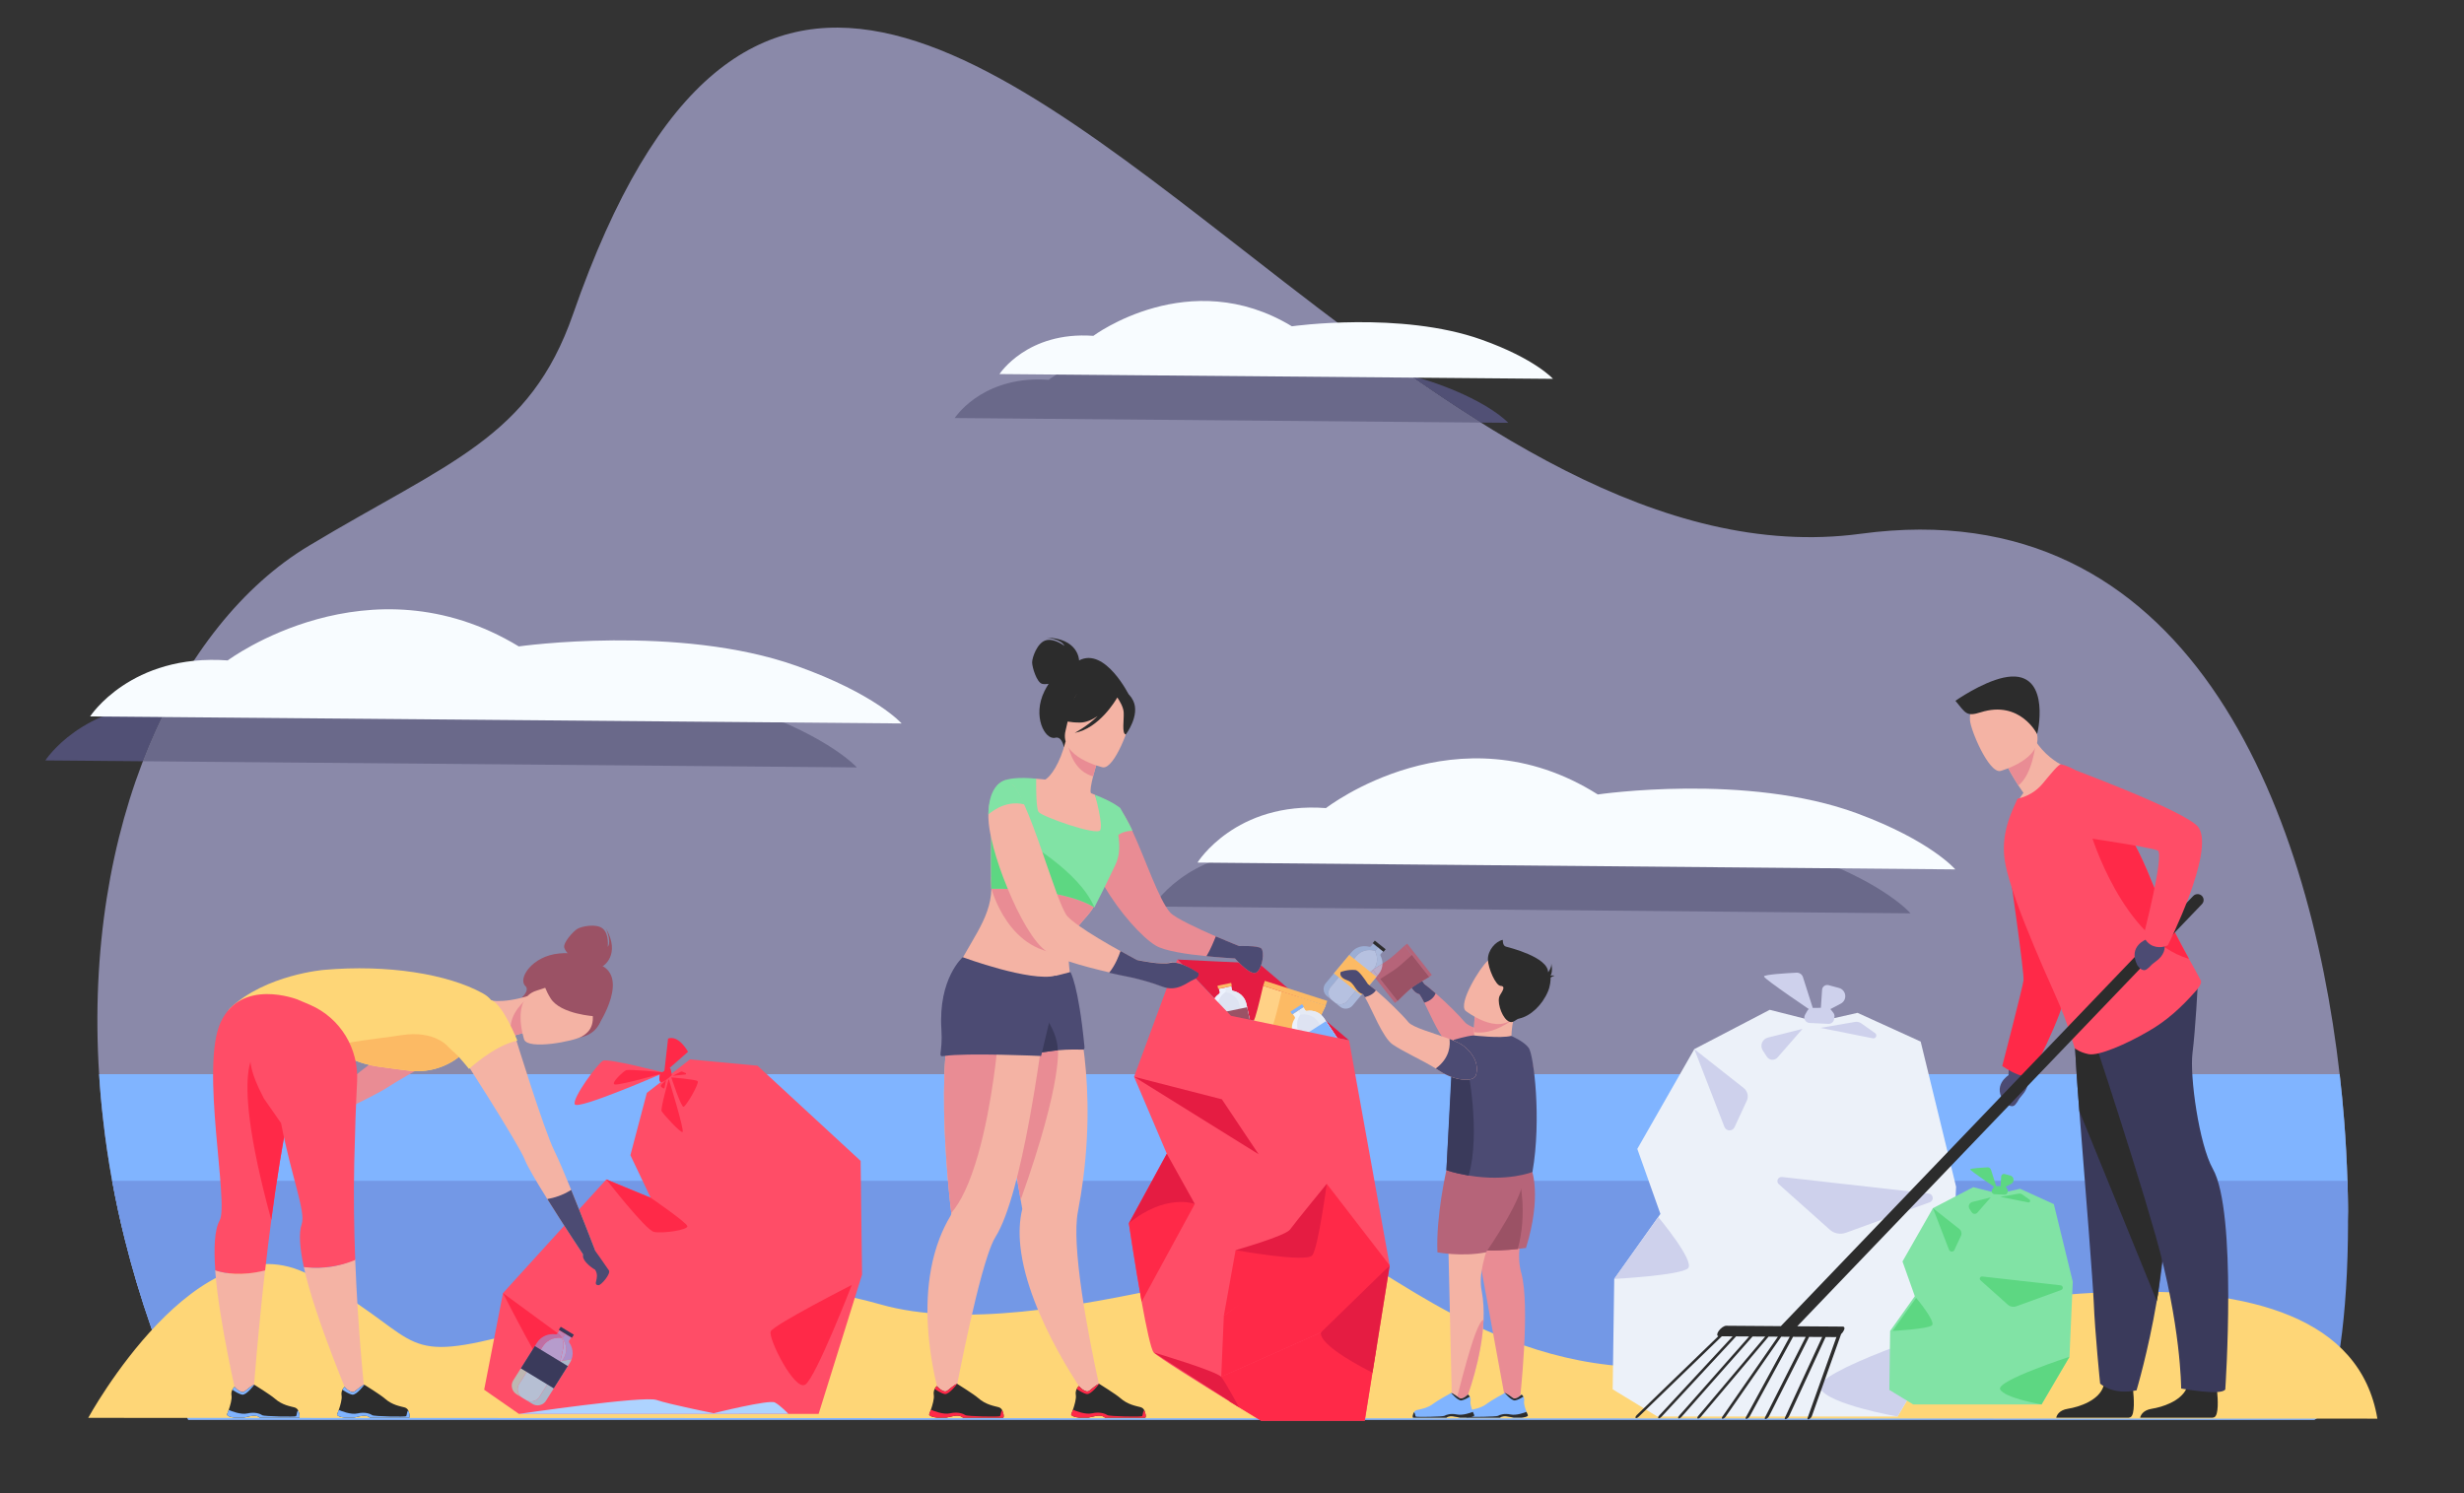 <?xml version="1.0" encoding="UTF-8" standalone="no"?><!-- Generator: Gravit.io --><svg xmlns="http://www.w3.org/2000/svg" xmlns:xlink="http://www.w3.org/1999/xlink" style="isolation:isolate" viewBox="0 0 3300 2000" width="3300pt" height="2000pt"><rect x="0" y="0" width="3300" height="2000" fill="#333333" stroke="none"/><defs><clipPath id="_clipPath_QgN2r3d3k2oQPay2p9gouO5QkSrdS5Oc"><rect width="3300" height="2000"/></clipPath></defs><g clip-path="url(#_clipPath_QgN2r3d3k2oQPay2p9gouO5QkSrdS5Oc)"><path d=" M 3513.12 242.578 L 3446.98 242.578 L 3446.98 235.578 L 3513.12 235.578 L 3513.12 242.578 Z " fill="rgb(255,255,255)"/><path d=" M 3513.12 259.444 L 3446.98 259.444 L 3446.98 252.444 L 3513.12 252.444 L 3513.12 259.444 Z " fill="rgb(255,255,255)"/><g><path d=" M 3144.499 1612.726 C 3144.499 1602.5 3144.259 1592.096 3143.9 1581.536 C 3143.04 1555.39 3141.681 1528.439 3139.482 1500.664 C 3137.883 1480.368 3135.924 1459.738 3133.465 1438.794 C 3092.365 1080.845 2930.884 655.667 2492.118 714.945 C 2223.51 751.186 1961.838 564.716 1720.696 378.249 C 1329.645 75.862 992.568 -226.523 767.46 420.828 C 709.546 587.294 601.325 618.313 413.473 731.184 C 238.137 836.425 111.632 1105.695 132.736 1438.794 C 133.966 1459.247 135.807 1479.877 138.259 1500.664 C 141.204 1527.301 145.254 1554.094 150.162 1581.536 C 154.945 1607.525 160.59 1633.847 167.215 1660.15 C 186.48 1737.449 213.842 1816.868 250.161 1897.425 C 250.896 1898.878 251.51 1900.35 252.124 1901.803 L 3099.102 1901.803 L 3099.341 1901.803 C 3122.29 1893.519 3142.42 1780.809 3144.499 1622.953 C 3144.499 1619.557 3144.619 1616.142 3144.499 1612.726 Z " fill="rgb(138,137,169)"/><path d=" M 2558.726 1223.385 L 1543.796 1214.277 C 1543.796 1214.277 1589.34 1140.57 1697.327 1140.57 C 1703.324 1140.57 1709.501 1140.798 1715.898 1141.279 C 1715.898 1141.279 1801.636 1074.66 1917.299 1074.66 C 1967.415 1074.66 2023.148 1087.172 2079.94 1123.032 C 2079.94 1123.032 2133.394 1115.164 2205.479 1115.164 C 2272.706 1115.164 2356.165 1122.013 2427.55 1148.479 C 2526.162 1185.038 2558.726 1223.385 2558.726 1223.385 Z " fill="rgb(106,105,138)"/><path d=" M 191.373 1019.665 L 60.721 1018.537 C 60.721 1018.537 109.489 942.755 225.117 942.755 C 225.387 942.755 225.653 942.757 225.923 942.757 C 213.317 967.017 201.758 992.699 191.373 1019.665 Z " fill="rgb(81,80,117)"/><path d=" M 1147.55 1027.919 L 191.373 1019.665 C 201.758 992.699 213.317 967.017 225.923 942.757 C 232.092 942.777 238.458 943.01 245.009 943.483 C 245.009 943.483 336.834 874.982 460.684 874.982 C 514.348 874.982 574.032 887.847 634.851 924.72 C 634.851 924.72 692.077 916.631 769.269 916.631 C 841.27 916.631 930.646 923.674 1007.079 950.887 C 1112.671 988.481 1147.55 1027.919 1147.55 1027.919 Z " fill="rgb(106,105,138)"/><path d=" M 2019.929 566.332 L 1983.287 566.016 C 1951.723 546.287 1920.378 525.333 1889.313 503.599 C 1901.187 506.414 1912.862 509.783 1924.116 513.789 C 1996.141 539.432 2019.929 566.332 2019.929 566.332 Z " fill="rgb(81,80,117)"/><path d=" M 1983.287 566.016 L 1278.634 559.933 C 1278.634 559.933 1311.891 508.244 1390.759 508.244 C 1395.139 508.244 1399.667 508.405 1404.33 508.74 C 1404.33 508.74 1466.962 462.017 1551.436 462.017 C 1588.038 462.017 1628.741 470.793 1670.22 495.942 C 1670.22 495.942 1709.261 490.424 1761.915 490.424 C 1800.417 490.424 1846.214 493.377 1889.313 503.599 C 1920.378 525.333 1951.723 546.287 1983.287 566.016 Z " fill="rgb(106,105,138)"/><path d=" M 2487.521 1089.592 C 2339.613 1034.754 2139.911 1064.145 2139.911 1064.145 C 1952.042 945.529 1775.869 1082.392 1775.869 1082.392 C 1654.508 1073.268 1603.767 1155.382 1603.767 1155.382 L 2618.696 1164.506 C 2618.696 1164.506 2586.132 1126.153 2487.521 1089.592 Z " fill="rgb(248,252,255)"/><path d=" M 694.821 865.833 C 493.64 743.864 304.98 884.596 304.98 884.596 C 175.033 875.216 120.692 959.65 120.692 959.65 L 1207.521 969.034 C 1207.521 969.034 1172.642 929.594 1067.049 892 C 908.675 835.612 694.821 865.833 694.821 865.833 Z " fill="rgb(248,252,255)"/><path d=" M 1984.087 454.902 C 1876.06 416.443 1730.191 437.055 1730.191 437.055 C 1592.98 353.863 1464.301 449.853 1464.301 449.853 C 1375.668 443.454 1338.602 501.046 1338.602 501.046 L 2079.9 507.445 C 2079.9 507.445 2056.112 480.545 1984.087 454.902 Z " fill="rgb(248,252,255)"/><path d=" M 3144.499 1612.726 C 3144.499 1602.5 3144.259 1592.096 3143.9 1581.536 C 3143.04 1555.39 3141.681 1528.439 3139.482 1500.664 C 3137.883 1480.368 3135.924 1459.738 3133.465 1438.794 L 132.736 1438.794 C 133.966 1459.247 135.807 1479.877 138.259 1500.664 C 141.204 1527.301 145.254 1554.094 150.162 1581.536 C 154.945 1607.525 160.59 1633.847 167.215 1660.15 C 186.48 1737.449 213.842 1816.868 250.161 1897.425 C 250.896 1898.878 251.51 1900.35 252.124 1901.803 L 3099.102 1901.803 L 3099.341 1901.803 C 3122.29 1893.519 3142.42 1780.809 3144.499 1622.953 C 3144.499 1619.557 3144.619 1616.142 3144.499 1612.726 Z " fill="rgb(128,180,255)"/><path d=" M 3143.84 1581.595 L 150.182 1581.595 C 154.983 1607.544 160.561 1633.867 167.179 1660.17 C 186.51 1737.449 213.886 1816.946 250.215 1897.366 L 3105.958 1897.366 C 3126.068 1875.873 3142.68 1783.95 3144.499 1660.17 C 3144.879 1635.162 3144.759 1608.84 3143.84 1581.595 Z " fill="rgb(115,152,230)"/><path d=" M 2332.416 1815.199 C 2077.321 1881.938 1892.432 1722.394 1820.827 1687.807 C 1787.223 1671.574 1689.471 1696.68 1573.737 1721.785 C 1442.789 1750.188 1288.849 1778.591 1178.875 1747.106 C 971.714 1687.807 805.473 1756.999 667.365 1791.586 C 529.256 1826.192 562.504 1786.659 414.164 1707.574 C 265.827 1628.488 118.145 1899.153 118.145 1899.153 L 3184 1900.232 C 3138.142 1627.389 2587.532 1748.48 2332.416 1815.199 Z " fill="rgb(254,214,119)"/><path d=" M 2434.147 1368.797 L 2370.198 1352.583 L 2269.147 1405.248 L 2192.825 1538.902 L 2223.77 1625.996 L 2161.9 1713.07 L 2159.841 1860.915 L 2219.652 1897.366 L 2541.374 1897.366 L 2611.5 1777.885 L 2619.756 1589.544 L 2572.319 1395.119 L 2487.76 1356.646 L 2434.147 1368.797 Z " fill="rgb(236,241,249)"/><path d=" M 2429.869 1356.548 L 2414.656 1308.752 C 2413.497 1305.081 2409.939 1302.647 2406.02 1302.843 C 2392.367 1303.53 2362.482 1305.336 2362.482 1307.927 C 2362.482 1311.303 2429.869 1356.548 2429.869 1356.548 Z " fill="rgb(206,209,236)"/><path d=" M 2438.125 1358.57 L 2440.304 1325.672 C 2440.604 1321.393 2444.821 1318.448 2449.039 1319.587 L 2462.773 1323.277 C 2472.948 1326.005 2474.487 1339.549 2465.172 1344.417 L 2438.125 1358.57 Z " fill="rgb(206,209,236)"/><path d=" M 2417.435 1359.316 C 2418.534 1357.353 2419.614 1355.449 2420.513 1353.859 C 2421.833 1351.543 2424.292 1350.11 2426.99 1350.071 L 2446.321 1349.835 C 2448.72 1349.815 2450.998 1350.895 2452.438 1352.799 L 2455.456 1356.725 C 2456.676 1358.334 2457.175 1360.356 2456.856 1362.339 L 2456.376 1365.224 C 2455.776 1368.934 2452.418 1371.604 2448.6 1371.407 L 2423.672 1370.249 C 2418.115 1369.994 2414.756 1364.105 2417.435 1359.316 Z " fill="rgb(206,209,236)"/><path d=" M 2269.147 1405.248 L 2309.508 1509.458 C 2311.827 1515.425 2320.302 1515.681 2323.001 1509.89 L 2339.433 1474.479 C 2342.212 1468.512 2340.512 1461.446 2335.295 1457.343 L 2269.147 1405.248 Z " fill="rgb(206,209,236)"/><path d=" M 2220.871 1630.177 C 2220.871 1630.177 2270.367 1689.358 2260.731 1698.819 C 2251.116 1708.261 2161.9 1713.07 2161.9 1713.07 L 2220.871 1630.177 Z " fill="rgb(206,209,236)"/><path d=" M 2611.5 1777.885 C 2611.5 1777.885 2427.57 1837.891 2437.665 1859.483 C 2447.74 1881.094 2541.374 1897.366 2541.374 1897.366 L 2611.5 1777.885 Z " fill="rgb(206,209,236)"/><path d=" M 2386.71 1576.55 L 2583.054 1598.711 C 2589.491 1599.437 2590.55 1608.172 2584.493 1610.371 L 2472.168 1651.219 C 2464.772 1653.908 2456.456 1652.338 2450.619 1647.116 L 2382.292 1586.129 C 2378.234 1582.517 2381.293 1575.942 2386.71 1576.55 Z " fill="rgb(206,209,236)"/><path d=" M 2414.057 1378.14 L 2367.879 1389.741 C 2360.143 1391.664 2356.605 1400.478 2360.883 1407.073 L 2366.36 1415.494 C 2369.558 1420.421 2376.715 1420.912 2380.593 1416.476 L 2414.057 1378.14 Z " fill="rgb(206,209,236)"/><path d=" M 2438.125 1376.786 L 2484.302 1368.836 C 2487.301 1368.306 2490.379 1369.013 2492.858 1370.76 L 2511.269 1383.813 C 2514.727 1386.267 2512.348 1391.606 2508.17 1390.762 L 2438.125 1376.786 Z " fill="rgb(206,209,236)"/><path d=" M 2676.868 1598.809 L 2642.725 1590.153 L 2588.731 1618.281 L 2547.971 1689.692 L 2564.503 1736.212 L 2531.439 1782.733 L 2530.34 1861.701 L 2562.284 1881.173 L 2734.16 1881.173 L 2771.622 1817.339 L 2776.039 1716.74 L 2750.692 1612.883 L 2705.514 1592.312 L 2676.868 1598.809 Z " fill="rgb(129,227,165)"/><path d=" M 2674.589 1592.273 L 2666.473 1566.736 C 2665.853 1564.773 2663.954 1563.477 2661.855 1563.575 C 2654.559 1563.948 2638.607 1564.91 2638.607 1566.304 C 2638.607 1568.11 2674.589 1592.273 2674.589 1592.273 Z " fill="rgb(93,215,130)"/><path d=" M 2679.007 1593.352 L 2680.166 1575.785 C 2680.326 1573.488 2682.585 1571.918 2684.824 1572.526 L 2692.181 1574.509 C 2697.598 1575.961 2698.437 1583.185 2693.46 1585.795 L 2679.007 1593.352 Z " fill="rgb(93,215,130)"/><path d=" M 2667.952 1593.745 C 2668.552 1592.705 2669.112 1591.684 2669.592 1590.84 C 2670.291 1589.603 2671.611 1588.838 2673.05 1588.818 L 2683.385 1588.681 C 2684.664 1588.661 2685.884 1589.25 2686.663 1590.271 L 2688.262 1592.371 C 2688.922 1593.215 2689.182 1594.314 2689.022 1595.374 L 2688.762 1596.905 C 2688.422 1598.888 2686.643 1600.301 2684.604 1600.223 L 2671.291 1599.595 C 2668.312 1599.457 2666.533 1596.316 2667.952 1593.745 Z " fill="rgb(93,215,130)"/><path d=" M 2588.731 1618.281 L 2610.301 1673.949 C 2611.54 1677.149 2616.078 1677.286 2617.517 1674.185 L 2626.293 1655.282 C 2627.772 1652.082 2626.852 1648.314 2624.074 1646.115 L 2588.731 1618.281 Z " fill="rgb(93,215,130)"/><path d=" M 2566.262 1738.45 C 2566.262 1738.45 2592.689 1770.053 2587.552 1775.117 C 2582.414 1780.162 2534.757 1782.733 2534.757 1782.733 L 2566.262 1738.45 Z " fill="rgb(93,215,130)"/><path d=" M 2771.622 1817.339 C 2771.622 1817.339 2673.37 1849.393 2678.747 1860.935 C 2684.144 1872.477 2734.16 1881.173 2734.16 1881.173 L 2771.622 1817.339 Z " fill="rgb(93,215,130)"/><path d=" M 2654.859 1709.792 L 2759.727 1721.628 C 2763.166 1722.021 2763.746 1726.692 2760.507 1727.87 L 2700.496 1749.697 C 2696.558 1751.13 2692.101 1750.286 2688.982 1747.499 L 2652.48 1714.915 C 2650.321 1712.991 2651.96 1709.478 2654.859 1709.792 Z " fill="rgb(93,215,130)"/><path d=" M 2666.153 1603.815 L 2641.485 1609.998 C 2637.347 1611.038 2635.448 1615.73 2637.747 1619.263 L 2640.666 1623.758 C 2642.385 1626.388 2646.203 1626.663 2648.282 1624.288 L 2666.153 1603.815 Z " fill="rgb(93,215,130)"/><path d=" M 2679.007 1603.088 L 2703.675 1598.829 C 2705.274 1598.554 2706.933 1598.927 2708.253 1599.869 L 2718.088 1606.838 C 2719.927 1608.153 2718.648 1610.999 2716.429 1610.547 L 2679.007 1603.088 Z " fill="rgb(93,215,130)"/><path d=" M 1014.543 1427.487 L 924.047 1419.008 L 866.301 1463.88 L 844.29 1547.322 L 871.473 1604.364 L 812.004 1579.808 L 673.65 1732.012 L 648.44 1861.485 L 694.979 1893.853 L 1096.375 1893.853 L 1154.546 1707.26 L 1152.609 1554.939 L 1014.543 1427.487 Z " fill="rgb(255,77,103)"/><path d=" M 812.004 1579.808 C 812.004 1579.808 864.578 1647.509 875.783 1650.061 C 886.985 1652.593 921.462 1647.509 920.599 1642.445 C 919.737 1637.361 871.473 1604.364 871.473 1604.364 L 812.004 1579.808 Z " fill="rgb(255,41,72)"/><path d=" M 673.65 1732.012 L 746.84 1785.736 C 753.019 1790.271 755.997 1797.887 754.474 1805.326 C 751.216 1821.167 745.229 1846.92 740.469 1848.078 C 733.576 1849.786 673.65 1732.012 673.65 1732.012 Z " fill="rgb(255,41,72)"/><path d=" M 1140.807 1721.137 C 1140.807 1721.137 1036.088 1774.469 1032.21 1783.342 C 1028.332 1792.234 1064.53 1864.586 1078.751 1854.438 C 1092.973 1844.29 1140.807 1721.137 1140.807 1721.137 Z " fill="rgb(255,41,72)"/><path d=" M 889.572 1436.792 C 889.572 1436.792 814.591 1417.32 807.694 1420.715 C 800.801 1424.092 766.326 1470.652 769.773 1479.112 C 773.221 1487.572 889.572 1436.792 889.572 1436.792 Z " fill="rgb(255,77,103)"/><path d=" M 894.743 1391.095 L 889.572 1436.792 L 921.462 1408.86 C 921.462 1408.86 909.394 1386.011 894.743 1391.095 Z " fill="rgb(255,41,72)"/><path d=" M 899.699 1440.168 C 899.699 1439.54 898.622 1430.02 896.898 1430.451 C 895.175 1430.864 883.539 1437.852 883.539 1439.127 C 883.539 1440.384 881.384 1449.904 885.91 1449.492 C 890.436 1449.06 899.699 1440.168 899.699 1440.168 Z " fill="rgb(255,41,72)"/><path d=" M 895.605 1445.193 C 895.605 1445.193 884.401 1484.981 886.126 1488.357 C 887.849 1491.753 911.119 1517.565 914.134 1516.289 C 917.153 1515.013 895.605 1445.193 895.605 1445.193 Z " fill="rgb(255,41,72)"/><path d=" M 899.053 1443.132 C 899.053 1443.132 911.981 1482.92 915.427 1482.488 C 918.876 1482.076 936.975 1450.748 934.39 1448.216 C 931.803 1445.684 899.053 1443.132 899.053 1443.132 Z " fill="rgb(255,41,72)"/><path d=" M 900.924 1440.992 L 911.943 1435.437 C 912.455 1435.182 913.057 1435.162 913.588 1435.378 L 918.182 1437.243 C 919.184 1437.655 918.97 1439.108 917.894 1439.206 L 900.924 1440.992 Z " fill="rgb(255,41,72)"/><path d=" M 892.029 1446.724 L 885.742 1452.927 C 884.818 1453.83 884.92 1455.321 885.96 1456.107 L 888.085 1457.696 C 888.794 1458.246 889.83 1457.853 890 1456.99 L 892.029 1446.724 Z " fill="rgb(255,41,72)"/><path d=" M 890.649 1436.792 C 889.68 1436.478 842.169 1431.708 838.291 1433.612 C 834.413 1435.516 816.638 1451.71 823.748 1452.652 C 830.857 1453.614 890.649 1436.792 890.649 1436.792 Z " fill="rgb(255,41,72)"/><path d=" M 694.979 1893.853 C 694.979 1893.853 861.991 1869.238 879.231 1875.166 C 896.467 1881.094 955.936 1892.95 955.936 1892.95 C 955.936 1892.95 1030.057 1874.322 1037.814 1878.562 C 1045.57 1882.782 1055.913 1893.794 1055.913 1893.794 L 694.979 1893.853 Z " fill="rgb(174,211,255)"/><path d=" M 355.019 1701.233 C 345.292 1786.914 340.347 1854.752 340.347 1854.752 L 318.663 1878.032 C 318.663 1878.032 292.914 1768.718 288.182 1701.175 C 300.462 1705.552 323.097 1709.949 355.019 1701.233 Z " fill="rgb(244,179,164)"/><path d=" M 487.535 1857.677 L 471.552 1881.722 C 471.552 1881.722 421.277 1764.439 406.798 1696.699 C 419.786 1698.799 446.922 1700.546 475.692 1686.394 C 479.437 1783.263 487.535 1857.677 487.535 1857.677 Z " fill="rgb(244,179,164)"/><path d=" M 612.715 1333.327 C 612.715 1333.327 520.748 1410.489 503.937 1419.616 C 487.125 1428.744 413.125 1494.128 413.125 1494.128 C 404.719 1493.912 397.319 1504.669 397.319 1504.669 C 389.239 1511.205 387.891 1520.431 388.201 1527.085 C 388.335 1529.97 392.013 1531.187 393.916 1528.989 C 402.032 1519.646 418.284 1506.416 418.284 1506.416 C 418.284 1506.416 499.369 1469.709 519.593 1456.107 C 539.819 1442.504 634.999 1390.546 634.999 1390.546 L 612.715 1333.327 Z " fill="rgb(233,140,148)"/><path d=" M 807.2 1294.265 C 807.2 1294.265 832.072 1279.406 811.302 1243.073 C 811.302 1243.073 819.598 1260.975 813.913 1268.296 C 813.913 1268.296 816.114 1251.435 807.422 1243.956 C 798.73 1236.478 778.864 1240.894 773.401 1244.074 C 767.939 1247.254 753.618 1262.839 755.761 1269.592 C 757.906 1276.364 766.484 1282.508 766.484 1282.508 L 807.2 1294.265 Z " fill="rgb(155,82,101)"/><path d=" M 801.573 1372.703 C 801.573 1372.703 846.215 1305.042 799.384 1290.752 C 799.384 1290.752 784.995 1273.832 749.049 1277.11 C 712.373 1280.447 693.354 1310.911 703.499 1320.549 C 710.008 1326.732 698.521 1336.428 698.521 1336.428 L 801.573 1372.703 Z " fill="rgb(155,82,101)"/><path d=" M 664.476 1397.671 C 664.45 1397.887 648.974 1382.557 648.442 1367.619 C 647.93 1353.584 647.145 1335.82 647.239 1335.997 C 650.087 1341.139 673.45 1344.437 706.372 1334.25 L 706.659 1336.88 L 711.477 1381.104 C 711.477 1381.104 697.824 1384.245 685.238 1388.053 C 674.667 1391.252 664.85 1394.962 664.476 1397.671 Z " fill="rgb(244,179,164)"/><path d=" M 711.477 1381.104 C 711.477 1381.104 697.824 1384.245 685.238 1388.053 C 678.509 1364.537 696.259 1345.595 706.659 1336.88 L 711.477 1381.104 Z " fill="rgb(233,140,148)"/><path d=" M 709.914 1331.148 C 709.914 1331.148 725.696 1312.933 741.574 1304.845 C 752.911 1299.094 799.298 1291.478 806.816 1337.331 C 806.816 1337.331 809.583 1350.483 805.143 1364.989 C 801.611 1376.511 791.822 1394.589 748.127 1391.095 L 733.748 1391.115 L 709.914 1331.148 Z " fill="rgb(155,82,101)"/><path d=" M 702.036 1392.528 C 702.036 1392.528 683.611 1337.665 718.588 1326.908 C 753.565 1316.171 774.742 1301.862 787.986 1336.448 C 801.229 1371.015 790.061 1381.948 779.274 1388.328 C 768.487 1394.707 707.731 1406.524 702.036 1392.528 Z " fill="rgb(244,179,164)"/><path d=" M 796.811 1361.298 C 796.811 1361.298 750.972 1358.747 737.55 1337.43 C 724.129 1316.112 727.263 1304.119 727.263 1304.119 C 727.263 1304.119 747.849 1306.867 773.559 1313.521 C 786.596 1316.898 812.736 1343.927 796.811 1361.298 Z " fill="rgb(155,82,101)"/><path d=" M 780.745 1680.015 C 780.745 1680.015 755.038 1641.385 732.985 1606.072 C 718.937 1583.597 706.436 1562.496 703.063 1553.8 C 694.353 1531.325 611.754 1403.599 611.754 1403.599 L 689.296 1386.345 C 689.296 1386.345 728.629 1514.208 742.536 1541.669 C 747.454 1551.602 756.163 1571.878 765.013 1593.804 C 780.745 1632.434 797.461 1675.873 797.461 1675.873 C 797.461 1675.873 778.918 1690.359 780.745 1680.015 Z " fill="rgb(244,179,164)"/><path d=" M 692.878 1393.883 C 692.878 1393.883 673.774 1345.438 657.911 1339.549 L 657.585 1339.451 C 654.969 1336.134 651.231 1333.033 646.157 1330.265 C 599.498 1304.688 519.041 1291.576 434.027 1299.074 C 434.027 1299.074 356.181 1305.375 308.33 1350.208 C 287.638 1369.601 384.459 1380.299 384.459 1380.299 C 388.487 1381.477 392.433 1382.812 396.325 1384.245 C 413.351 1390.546 429.145 1398.927 444.935 1406.798 C 459.099 1413.845 473.27 1420.46 488.336 1424.779 C 494.047 1426.408 499.879 1427.703 505.89 1428.567 C 522.462 1430.962 536.549 1432.787 547.981 1434.161 C 571.777 1436.988 595.776 1430.432 614.547 1415.808 C 618.571 1420.225 623.11 1425.505 628.202 1431.825 C 628.202 1431.825 661.877 1400.321 692.878 1393.883 Z " fill="rgb(254,214,119)"/><path d=" M 600.315 1402.186 C 600.315 1402.186 582.682 1379.573 537.69 1386.541 C 501.908 1392.077 429.137 1398.927 444.933 1406.779 C 444.933 1406.779 449.513 1409.056 451.806 1410.155 C 452.652 1410.567 453.499 1410.979 454.347 1411.372 C 454.989 1411.686 455.63 1412 456.274 1412.295 C 457.555 1412.903 458.839 1413.492 460.124 1414.081 C 460.592 1414.297 461.062 1414.493 461.529 1414.709 C 462.929 1415.337 464.332 1415.965 465.739 1416.554 C 466.113 1416.731 466.487 1416.888 466.861 1417.045 C 468.344 1417.673 469.831 1418.281 471.325 1418.89 C 471.628 1419.008 471.932 1419.125 472.234 1419.243 C 473.791 1419.852 475.351 1420.46 476.922 1421.029 C 477.166 1421.128 477.41 1421.206 477.653 1421.304 C 479.283 1421.893 480.918 1422.462 482.565 1422.992 L 483.101 1423.169 C 484.76 1423.699 486.427 1424.229 488.106 1424.7 L 488.336 1424.779 C 494.047 1426.408 499.879 1427.703 505.89 1428.567 C 522.462 1430.962 536.549 1432.787 547.981 1434.161 C 571.845 1437.007 595.916 1430.393 614.714 1415.671 L 600.315 1402.186 Z " fill="rgb(252,186,100)"/><path d=" M 417.135 1385.737 C 413.275 1394.059 409.553 1403.874 405.965 1414.866 C 402.8 1424.641 399.748 1435.319 396.807 1446.763 C 396.347 1448.53 395.901 1450.296 395.468 1452.083 C 387.661 1483.391 380.661 1519.881 374.494 1557.883 C 370.484 1582.557 366.824 1607.858 363.509 1632.807 C 363.459 1633.219 363.397 1633.651 363.349 1634.083 C 360.309 1657.068 357.566 1679.7 355.133 1701.233 L 355.083 1701.665 C 323.747 1709.537 301.172 1705.768 288.326 1701.606 L 288.29 1701.175 C 286.255 1672.183 287.211 1647.136 294.135 1634.789 C 307.067 1611.686 267.788 1428.842 295.586 1369.13 C 323.387 1309.419 398.22 1338.705 398.22 1338.705 L 417.135 1385.737 Z " fill="rgb(255,77,103)"/><path d=" M 405.967 1414.886 C 402.798 1424.622 399.754 1435.319 396.803 1446.763 C 396.353 1448.53 395.903 1450.296 395.464 1452.083 C 387.657 1483.391 380.657 1519.881 374.486 1557.883 C 370.48 1582.557 366.824 1607.858 363.513 1632.807 C 363.461 1633.219 363.399 1633.651 363.345 1634.083 C 300.658 1405.228 349.626 1404.306 349.626 1404.306 L 405.967 1414.886 Z " fill="rgb(255,41,72)"/><path d=" M 474.433 1557.726 C 473.442 1602.755 474.173 1646.684 475.712 1686.374 C 475.724 1686.787 475.75 1687.218 475.762 1687.611 C 447.814 1699.428 421.615 1698.917 406.91 1697.151 L 406.81 1696.699 C 401.673 1672.595 399.772 1651.729 404.091 1639.422 C 409.763 1623.228 390.018 1575.235 376.441 1504.413 L 353.494 1471.476 C 333.626 1433.337 331.789 1415.926 338.489 1393.902 C 345.986 1369.189 388.019 1346.322 398.22 1338.705 L 415.324 1345.968 C 456.178 1363.772 480.554 1404.718 478.269 1448.53 C 476.632 1479.858 475.341 1517.035 474.433 1557.726 Z " fill="rgb(255,77,103)"/><path d=" M 314.097 1898.839 L 326.483 1898.839 C 330.631 1898.191 333.696 1897.013 337.952 1896.483 C 344.413 1895.639 347.387 1898.25 347.979 1898.839 L 348.095 1898.956 L 400.709 1898.956 C 402.034 1897.111 400.761 1892.813 399.518 1889.652 C 398.678 1887.493 396.851 1885.864 394.592 1885.216 C 389.013 1883.646 378.012 1882.233 367.939 1873.262 C 362.272 1868.237 340.572 1854.772 340.572 1854.772 L 340.457 1854.752 C 339.981 1854.772 337.712 1855.439 327.843 1863.624 C 322.739 1867.844 314.045 1857.677 314.045 1857.677 C 314.045 1857.677 312.412 1858.992 311.193 1861.465 C 310.213 1863.408 309.498 1866.097 310.063 1869.395 C 310.849 1874.047 308.314 1882.704 306.293 1888.553 C 305.066 1892.106 304.032 1894.618 304.032 1894.618 C 304.032 1894.618 303.441 1897.543 314.097 1898.839 Z " fill="rgb(44,44,44)"/><path d=" M 311.193 1861.465 C 314.149 1863.506 320.392 1867.53 324.532 1868.06 C 330.122 1868.787 340.572 1854.772 340.572 1854.772 L 340.457 1854.752 C 339.981 1854.772 337.712 1855.439 327.843 1863.624 C 322.739 1867.844 314.045 1857.677 314.045 1857.677 C 314.045 1857.677 312.412 1858.992 311.193 1861.465 Z " fill="rgb(128,180,255)"/><path d=" M 314.097 1898.839 L 326.483 1898.839 C 330.631 1898.191 333.696 1897.013 337.952 1896.483 C 344.413 1895.639 347.387 1898.25 347.979 1898.839 L 348.095 1898.956 L 400.709 1898.956 C 402.034 1897.111 400.761 1892.813 399.518 1889.652 C 397.92 1888.259 397.469 1895.698 396.587 1896.895 C 395.704 1898.073 353.664 1897.327 351.237 1895.6 C 348.808 1893.853 341.526 1890.83 331.375 1893.205 C 322.537 1895.286 309.516 1889.966 306.293 1888.553 C 305.066 1892.106 304.032 1894.618 304.032 1894.618 C 304.032 1894.618 303.441 1897.543 314.097 1898.839 Z " fill="rgb(128,180,255)"/><path d=" M 461.525 1898.839 L 473.911 1898.839 C 478.061 1898.191 481.124 1897.013 485.38 1896.483 C 491.841 1895.639 494.817 1898.25 495.409 1898.839 L 495.523 1898.956 L 548.139 1898.956 C 549.462 1897.111 548.191 1892.813 546.946 1889.652 C 546.108 1887.493 544.279 1885.864 542.02 1885.216 C 536.441 1883.646 525.442 1882.233 515.369 1873.262 C 509.702 1868.237 488.002 1854.772 488.002 1854.772 L 487.886 1854.752 C 487.409 1854.772 485.14 1855.439 475.271 1863.624 C 470.169 1867.844 461.473 1857.677 461.473 1857.677 C 461.473 1857.677 459.84 1858.992 458.621 1861.465 C 457.641 1863.408 456.926 1866.097 457.491 1869.395 C 458.277 1874.047 455.744 1882.704 453.723 1888.553 C 452.494 1892.106 451.462 1894.618 451.462 1894.618 C 451.462 1894.618 450.871 1897.543 461.525 1898.839 Z " fill="rgb(44,44,44)"/><path d=" M 458.621 1861.465 C 461.579 1863.506 467.82 1867.53 471.96 1868.06 C 477.549 1868.787 488.002 1854.772 488.002 1854.772 L 487.886 1854.752 C 487.409 1854.772 485.14 1855.439 475.271 1863.624 C 470.169 1867.844 461.473 1857.677 461.473 1857.677 C 461.473 1857.677 459.84 1858.992 458.621 1861.465 Z " fill="rgb(128,180,255)"/><path d=" M 461.525 1898.839 L 473.911 1898.839 C 478.061 1898.191 481.124 1897.013 485.38 1896.483 C 491.841 1895.639 494.817 1898.25 495.409 1898.839 L 495.523 1898.956 L 548.139 1898.956 C 549.462 1897.111 548.191 1892.813 546.946 1889.652 C 545.348 1888.259 544.899 1895.698 544.015 1896.895 C 543.133 1898.073 501.092 1897.327 498.665 1895.6 C 496.238 1893.853 488.956 1890.83 478.803 1893.205 C 469.965 1895.286 456.944 1889.966 453.723 1888.553 C 452.494 1892.106 451.462 1894.618 451.462 1894.618 C 451.462 1894.618 450.871 1897.543 461.525 1898.839 Z " fill="rgb(128,180,255)"/><path d=" M 801.453 1721.491 C 792.743 1720.666 804.088 1712.108 797.063 1700.802 C 797.063 1700.802 778.918 1690.359 780.745 1680.015 C 780.745 1680.015 755.038 1641.385 732.985 1606.072 C 742.536 1604.423 753.632 1600.969 765.013 1593.804 C 780.745 1632.434 797.461 1675.873 797.461 1675.873 C 797.461 1675.873 806.669 1688.651 815.5 1701.665 C 818.429 1705.964 805.105 1721.765 801.453 1721.491 Z " fill="rgb(76,75,115)"/><path d=" M 2051.814 1440.835 C 2048.036 1449.943 2022.888 1447.47 2003.497 1434.495 C 1984.247 1421.677 1956.58 1409.802 1940.848 1399.045 C 1929.054 1391.193 1916.82 1361.397 1907.544 1343.043 C 1905.165 1338.352 1902.926 1334.367 1901.087 1331.737 C 1889.713 1328.42 1890.413 1316.839 1879.878 1313.109 C 1867.384 1308.85 1871.162 1301.94 1871.162 1301.94 C 1871.162 1301.94 1880.158 1298.211 1891.112 1299.33 C 1895.05 1299.879 1902.926 1311.048 1907.544 1318.075 C 1911.902 1321.255 1917.1 1325.534 1922.717 1330.501 C 1937.889 1343.73 1955.041 1360.847 1961.918 1369.248 C 1969.914 1379.043 2021.768 1389.8 2035.801 1401.126 C 2060.809 1421.265 2051.814 1440.835 2051.814 1440.835 Z " fill="rgb(233,140,148)"/><path d=" M 1962.078 1580.947 L 2016.431 1877.227 L 2035.242 1878.444 C 2035.242 1878.444 2050.035 1749.403 2037.361 1704.865 C 2024.687 1660.327 2059.23 1604.011 2049.535 1565.381 C 2039.82 1526.751 1962.078 1580.947 1962.078 1580.947 Z " fill="rgb(233,140,148)"/><path d=" M 2024.587 1417.28 L 1977.13 1409.704 C 1974.871 1402.127 1974.232 1391.723 1974.192 1382.537 C 1974.172 1371.113 1975.091 1361.554 1975.091 1361.554 L 2013.392 1357.922 L 2030.404 1356.313 C 2021.049 1373.802 2024.587 1417.28 2024.587 1417.28 Z " fill="rgb(244,179,164)"/><path d=" M 2026.006 1365.499 C 2026.006 1365.499 2000.659 1386.718 1974.192 1382.537 C 1974.172 1371.113 1975.091 1361.554 1975.091 1361.554 L 2013.392 1357.922 L 2026.006 1365.499 Z " fill="rgb(233,140,148)"/><path d=" M 1998.26 1653.928 C 1988.645 1680.172 1980.009 1706.906 1984.347 1728.832 C 1985.606 1735.309 1986.406 1742.003 1986.785 1748.834 C 1987.145 1755.115 1987.165 1761.475 1986.905 1767.874 C 1984.786 1819.518 1964.756 1872.182 1961.658 1880.034 C 1961.398 1880.701 1961.258 1881.035 1961.258 1881.035 L 1944.586 1879.308 L 1937.43 1568.424 C 1937.43 1568.424 2013.512 1538.254 2017.75 1577.826 C 2019.949 1598.279 2008.535 1625.838 1998.26 1653.928 Z " fill="rgb(244,179,164)"/><path d=" M 2043.738 1671.554 C 2043.738 1671.554 2038.88 1672.241 2031.644 1673.007 C 2018.09 1674.46 1996.261 1676.187 1982.747 1674.145 C 1976.311 1673.184 1972.712 1662.741 1971.013 1648.726 C 1967.255 1617.673 1972.872 1569.052 1977.97 1566.893 C 1985.406 1563.772 2051.114 1566.422 2051.114 1566.422 C 2051.114 1566.422 2065.467 1601.263 2043.738 1671.554 Z " fill="rgb(182,100,121)"/><path d=" M 2032.703 1673.007 C 2019.15 1674.46 1997.32 1676.187 1983.807 1674.145 C 1977.37 1673.184 1992.683 1606.327 2008.095 1590.84 C 2013.173 1585.736 2035.142 1580.437 2035.142 1580.437 C 2035.142 1580.437 2045.997 1624.818 2032.703 1673.007 Z " fill="rgb(155,82,101)"/><path d=" M 1937.15 1567.423 C 1937.15 1567.423 1922.997 1628.861 1925.136 1677.443 C 1925.136 1677.443 1957.3 1683.705 1990.164 1677.443 C 1990.164 1677.443 2044.617 1599.693 2040.019 1574.705 C 2035.422 1549.717 1950.943 1559.434 1937.15 1567.423 Z " fill="rgb(182,100,121)"/><path d=" M 1962.997 1354.055 C 1962.997 1354.055 2007.255 1388.504 2028.665 1361.122 C 2050.094 1333.739 2070.225 1319.744 2042.878 1296.582 C 2015.531 1273.439 2001.818 1279.701 1992.403 1287.14 C 1982.987 1294.56 1952.042 1344.398 1962.997 1354.055 Z " fill="rgb(244,179,164)"/><path d=" M 2081.939 1306.887 C 2081.939 1306.887 2079.48 1306.102 2076.662 1306.926 L 2076.662 1306.887 C 2080.24 1300.39 2077.561 1290.34 2077.561 1290.34 C 2078.441 1295.855 2073.383 1302.353 2073.383 1302.353 C 2073.103 1281.919 2021.628 1269.258 2016.871 1267.963 C 2012.113 1266.667 2012.693 1258.874 2012.693 1258.874 C 2002.878 1260.837 1992.463 1273.145 1992.763 1285.158 C 1993.062 1297.151 2003.177 1320.176 2009.714 1320.509 C 2016.271 1320.823 2013.292 1326.025 2008.835 1333.15 C 2004.377 1340.295 2010.174 1359.669 2018.19 1366.48 C 2024.667 1371.957 2028.065 1367.383 2031.863 1365.362 C 2032.803 1364.851 2033.802 1364.459 2034.842 1364.243 C 2049.855 1360.945 2065.467 1346.38 2073.243 1327.811 C 2076.322 1320.431 2076.761 1313.011 2076.741 1309.321 C 2078.021 1308.575 2080.5 1307.24 2081.939 1306.887 Z " fill="rgb(44,44,44)"/><path d=" M 1986.905 1767.874 C 1984.786 1819.518 1964.756 1872.182 1961.658 1880.034 L 1949.244 1879.308 C 1950.823 1877.227 1975.211 1769.444 1986.885 1767.874 L 1986.905 1767.874 Z " fill="rgb(233,140,148)"/><path d=" M 2037.801 1898.878 L 2027.286 1898.878 C 2023.767 1898.387 2021.169 1897.504 2017.57 1897.092 C 2012.073 1896.483 2009.554 1898.426 2009.055 1898.878 L 2008.955 1898.956 L 1964.316 1898.956 C 1963.197 1897.582 1964.276 1894.344 1965.336 1891.969 C 1966.056 1890.359 1967.595 1889.142 1969.514 1888.651 C 1974.252 1887.473 1983.567 1886.413 1992.123 1879.681 C 1996.94 1875.912 2015.331 1865.823 2015.331 1865.823 L 2015.431 1865.803 C 2015.831 1865.803 2017.77 1866.313 2026.146 1872.457 C 2030.464 1875.618 2037.84 1867.982 2037.84 1867.982 C 2037.84 1867.982 2039.22 1868.983 2040.259 1870.828 C 2041.099 1872.3 2041.699 1874.302 2041.219 1876.776 C 2040.559 1880.27 2042.698 1886.767 2044.417 1891.164 C 2045.457 1893.814 2046.336 1895.698 2046.336 1895.698 C 2046.336 1895.698 2046.836 1897.896 2037.801 1898.878 Z " fill="rgb(128,180,255)"/><path d=" M 2040.259 1870.828 C 2037.761 1872.359 2032.463 1875.382 2028.945 1875.794 C 2024.207 1876.324 2015.331 1865.823 2015.331 1865.823 L 2015.431 1865.803 C 2015.831 1865.803 2017.77 1866.313 2026.146 1872.457 C 2030.464 1875.618 2037.84 1867.982 2037.84 1867.982 C 2037.84 1867.982 2039.22 1868.983 2040.259 1870.828 Z " fill="rgb(44,44,44)"/><path d=" M 2037.801 1898.878 L 2027.286 1898.878 C 2023.767 1898.387 2021.169 1897.504 2017.57 1897.092 C 2012.073 1896.483 2009.554 1898.426 2009.055 1898.878 L 2008.955 1898.956 L 1964.316 1898.956 C 1963.197 1897.582 1964.276 1894.344 1965.336 1891.969 C 1966.695 1890.928 1967.075 1896.522 1967.815 1897.406 C 1968.574 1898.309 2004.237 1897.739 2006.296 1896.444 C 2008.355 1895.129 2014.532 1892.852 2023.148 1894.638 C 2030.644 1896.208 2041.679 1892.224 2044.417 1891.164 C 2045.457 1893.814 2046.336 1895.698 2046.336 1895.698 C 2046.336 1895.698 2046.836 1897.896 2037.801 1898.878 Z " fill="rgb(44,44,44)"/><path d=" M 1965.996 1898.878 L 1955.481 1898.878 C 1951.962 1898.387 1949.364 1897.504 1945.746 1897.092 C 1940.268 1896.483 1937.749 1898.426 1937.25 1898.878 L 1937.15 1898.956 L 1892.512 1898.956 C 1891.392 1897.582 1892.472 1894.344 1893.531 1891.969 C 1894.231 1890.359 1895.79 1889.142 1897.709 1888.651 C 1902.447 1887.473 1911.762 1886.413 1920.318 1879.681 C 1925.116 1875.912 1943.527 1865.823 1943.527 1865.823 L 1943.627 1865.803 C 1944.026 1865.803 1945.945 1866.313 1954.321 1872.457 C 1958.659 1875.618 1966.036 1867.982 1966.036 1867.982 C 1966.036 1867.982 1967.415 1868.983 1968.454 1870.828 C 1969.274 1872.3 1969.894 1874.302 1969.414 1876.776 C 1968.734 1880.27 1970.893 1886.767 1972.612 1891.164 C 1973.652 1893.814 1974.531 1895.698 1974.531 1895.698 C 1974.531 1895.698 1975.031 1897.896 1965.996 1898.878 Z " fill="rgb(128,180,255)"/><path d=" M 1968.454 1870.828 C 1965.936 1872.359 1960.638 1875.382 1957.14 1875.794 C 1952.402 1876.324 1943.527 1865.823 1943.527 1865.823 L 1943.627 1865.803 C 1944.026 1865.803 1945.945 1866.313 1954.321 1872.457 C 1958.659 1875.618 1966.036 1867.982 1966.036 1867.982 C 1966.036 1867.982 1967.415 1868.983 1968.454 1870.828 Z " fill="rgb(44,44,44)"/><path d=" M 1965.996 1898.878 L 1955.481 1898.878 C 1951.962 1898.387 1949.364 1897.504 1945.746 1897.092 C 1940.268 1896.483 1937.749 1898.426 1937.25 1898.878 L 1937.15 1898.956 L 1892.512 1898.956 C 1891.392 1897.582 1892.472 1894.344 1893.531 1891.969 C 1894.87 1890.928 1895.27 1896.522 1896.01 1897.406 C 1896.769 1898.309 1932.432 1897.739 1934.491 1896.444 C 1936.55 1895.129 1942.727 1892.852 1951.323 1894.638 C 1958.839 1896.208 1969.874 1892.224 1972.612 1891.164 C 1973.652 1893.814 1974.531 1895.698 1974.531 1895.698 C 1974.531 1895.698 1975.031 1897.896 1965.996 1898.878 Z " fill="rgb(44,44,44)"/><path d=" M 2052.393 1569.837 C 2052.393 1569.837 2019.05 1583.244 1967.295 1574.587 C 1957.82 1572.997 1947.745 1570.681 1937.15 1567.423 L 1943.826 1449.433 L 1947.045 1392.803 C 1947.045 1392.803 1964.896 1387.444 1973.552 1386.914 C 1973.552 1386.914 2009.794 1391.174 2023.847 1387.523 C 2023.847 1387.523 2040.819 1394.55 2047.436 1403.658 C 2054.073 1412.766 2064.767 1499.035 2052.393 1569.837 Z " fill="rgb(76,75,115)"/><path d=" M 1966.935 1574.646 C 1957.5 1572.801 1947.745 1571.191 1937.15 1567.423 L 1944.166 1431.727 L 1965.316 1429.018 C 1965.316 1429.018 1983.527 1517.035 1966.935 1574.646 Z " fill="rgb(58,58,91)"/><path d=" M 1976.391 1440.835 C 1972.452 1449.943 1947.305 1447.47 1928.054 1434.495 C 1926.375 1433.396 1924.696 1432.297 1922.857 1431.178 C 1904.046 1419.597 1879.598 1408.84 1865.265 1399.045 C 1851.791 1389.937 1837.598 1352.014 1828.043 1335.741 C 1827.203 1334.23 1826.364 1332.836 1825.524 1331.737 C 1814.27 1328.282 1814.989 1316.839 1804.455 1313.109 C 1791.941 1308.85 1795.599 1301.94 1795.599 1301.94 C 1795.599 1301.94 1804.734 1298.211 1815.549 1299.33 C 1819.607 1299.879 1827.483 1311.048 1831.981 1318.075 C 1835.06 1320.431 1838.858 1323.316 1842.796 1326.496 C 1858.808 1340.158 1878.898 1360.023 1886.335 1369.248 C 1892.092 1376.295 1920.478 1383.872 1941.268 1391.606 C 1949.424 1394.766 1956.44 1397.946 1960.378 1401.126 C 1985.366 1421.265 1976.391 1440.835 1976.391 1440.835 Z " fill="rgb(244,179,164)"/><path d=" M 1976.391 1440.835 C 1972.452 1449.943 1947.305 1447.47 1928.054 1434.495 C 1926.375 1433.396 1924.696 1432.297 1922.857 1431.197 C 1942.667 1416.711 1942.247 1398.495 1941.268 1391.606 C 1949.424 1394.766 1956.44 1397.946 1960.378 1401.126 C 1985.386 1421.265 1976.391 1440.835 1976.391 1440.835 Z " fill="rgb(76,75,115)"/><path d=" M 1922.717 1330.501 C 1921.038 1335.054 1916.82 1340.295 1907.544 1343.043 C 1905.165 1338.352 1902.926 1334.367 1901.087 1331.737 C 1889.713 1328.42 1890.413 1316.839 1879.878 1313.109 C 1867.384 1308.85 1871.162 1301.94 1871.162 1301.94 C 1871.162 1301.94 1880.158 1298.211 1891.112 1299.33 C 1895.05 1299.879 1902.926 1311.048 1907.544 1318.075 C 1911.902 1321.255 1917.1 1325.534 1922.717 1330.501 Z " fill="rgb(76,75,115)"/><path d=" M 1891.232 1322.531 C 1885.895 1326.594 1871.582 1340.806 1871.582 1340.806 L 1838.638 1298.976 C 1838.638 1298.976 1855.47 1288.514 1861.107 1284.274 C 1866.224 1280.447 1881.237 1266.608 1881.237 1266.608 L 1914.201 1308.438 C 1914.201 1308.438 1896.59 1318.468 1891.232 1322.531 Z " fill="rgb(182,100,121)"/><path d=" M 1891.232 1322.531 C 1885.895 1326.594 1871.582 1340.806 1871.582 1340.806 L 1848.373 1311.343 C 1848.373 1311.343 1865.225 1300.88 1870.862 1296.66 C 1875.96 1292.813 1890.992 1278.974 1890.992 1278.974 L 1914.201 1308.438 C 1914.201 1308.438 1896.59 1318.468 1891.232 1322.531 Z " fill="rgb(155,82,101)"/><path d=" M 1914.201 1308.438 L 1881.237 1266.608 L 1884.655 1264.017 L 1917.599 1305.846 L 1914.201 1308.438 Z " fill="rgb(182,100,121)"/><path d=" M 1868.183 1343.397 L 1835.22 1301.567 L 1838.618 1298.976 L 1871.582 1340.806 L 1868.183 1343.397 Z " fill="rgb(182,100,121)"/><path d=" M 1794.799 1348.461 L 1777.268 1334.407 C 1771.911 1330.128 1771.091 1322.296 1775.469 1317.035 L 1809.972 1275.539 C 1814.45 1270.141 1821.027 1267.334 1827.643 1267.334 C 1829.682 1267.334 1831.741 1267.609 1833.72 1268.139 C 1833.96 1268.198 1834.2 1268.237 1834.44 1268.237 C 1835.32 1268.237 1836.159 1267.825 1836.639 1267.06 C 1836.819 1266.785 1836.999 1266.51 1837.219 1266.255 L 1839.078 1264.037 L 1852.111 1274.479 L 1845.595 1269.258 L 1843.735 1271.476 C 1843.516 1271.731 1843.336 1272.006 1843.156 1272.281 C 1842.776 1272.889 1842.156 1273.282 1841.477 1273.4 C 1841.297 1273.439 1841.137 1273.459 1840.957 1273.459 C 1840.717 1273.459 1840.477 1273.419 1840.237 1273.361 C 1838.258 1272.831 1836.199 1272.556 1834.16 1272.556 C 1827.543 1272.556 1820.967 1275.363 1816.489 1280.761 L 1800.017 1300.566 C 1797.258 1301.273 1795.599 1301.94 1795.599 1301.94 C 1795.599 1301.94 1794.619 1303.766 1795.399 1306.121 L 1781.986 1322.256 C 1780.087 1324.553 1779.167 1327.301 1779.167 1330.049 C 1779.167 1333.641 1780.746 1337.194 1783.785 1339.628 L 1783.785 1339.628 L 1794.799 1348.461 Z " fill="rgb(156,174,212)"/><path d=" M 1795.399 1306.121 C 1794.619 1303.766 1795.599 1301.94 1795.599 1301.94 C 1795.599 1301.94 1797.258 1301.273 1800.017 1300.566 L 1795.399 1306.121 Z " fill="rgb(209,195,210)"/><path d=" M 1802.296 1351.091 C 1799.657 1351.091 1796.998 1350.228 1794.799 1348.461 L 1794.799 1348.461 L 1783.785 1339.628 L 1787.563 1342.671 C 1789.762 1344.437 1792.421 1345.281 1795.079 1345.281 C 1798.538 1345.281 1801.956 1343.829 1804.295 1341.002 L 1817.008 1325.731 C 1818.828 1328.027 1821.027 1330.069 1824.385 1331.345 L 1811.531 1346.793 C 1809.192 1349.619 1805.754 1351.091 1802.296 1351.091 Z  M 1834.08 1319.685 C 1833.34 1319.116 1832.641 1318.586 1831.981 1318.075 C 1830.862 1316.348 1829.542 1314.346 1828.143 1312.324 L 1836.139 1302.706 L 1841.996 1310.145 L 1834.08 1319.685 Z  M 1844.795 1306.789 L 1838.938 1299.349 L 1838.938 1299.349 L 1844.795 1306.789 L 1844.795 1306.789 Z  M 1800.017 1300.566 L 1816.489 1280.761 C 1820.967 1275.363 1827.543 1272.556 1834.16 1272.556 C 1836.199 1272.556 1838.258 1272.831 1840.237 1273.361 C 1840.477 1273.419 1840.717 1273.459 1840.957 1273.459 C 1841.137 1273.459 1841.297 1273.439 1841.477 1273.4 C 1842.156 1273.282 1842.776 1272.889 1843.156 1272.281 C 1843.336 1272.006 1843.516 1271.731 1843.735 1271.476 L 1845.595 1269.258 L 1852.111 1274.479 L 1850.252 1276.697 C 1850.012 1276.992 1849.752 1277.247 1849.473 1277.502 C 1848.973 1277.954 1848.693 1278.582 1848.693 1279.21 C 1848.693 1279.544 1848.773 1279.877 1848.933 1280.191 C 1850.672 1283.45 1851.552 1287.062 1851.552 1290.693 C 1851.552 1290.713 1851.552 1290.752 1851.552 1290.771 C 1846.874 1293.814 1842.036 1296.837 1839.837 1298.211 C 1845.195 1291.164 1845.674 1281.84 1841.716 1274.401 C 1841.536 1274.087 1841.457 1273.753 1841.477 1273.4 C 1841.297 1273.439 1841.137 1273.459 1840.957 1273.459 C 1840.717 1273.459 1840.477 1273.419 1840.237 1273.361 C 1838.258 1272.831 1836.199 1272.556 1834.16 1272.556 C 1827.543 1272.556 1820.967 1275.363 1816.489 1280.761 L 1800.017 1300.566 L 1800.017 1300.566 Z " fill="rgb(171,185,219)"/><path d=" M 1824.385 1331.345 C 1821.027 1330.069 1818.828 1328.027 1817.008 1325.731 L 1828.143 1312.324 C 1829.542 1314.346 1830.862 1316.348 1831.981 1318.075 C 1832.641 1318.586 1833.34 1319.116 1834.08 1319.685 L 1824.385 1331.345 Z " fill="rgb(208,200,217)"/><path d=" M 1844.795 1306.789 L 1838.938 1299.349 L 1839.218 1298.996 C 1839.438 1298.741 1839.637 1298.486 1839.837 1298.211 C 1842.036 1296.837 1846.874 1293.814 1851.552 1290.771 C 1851.532 1295.718 1849.872 1300.684 1846.454 1304.787 L 1844.795 1306.789 Z " fill="rgb(186,173,202)"/><path d=" M 1841.996 1310.145 L 1836.139 1302.706 L 1838.938 1299.349 L 1844.795 1306.789 L 1841.996 1310.145 Z " fill="rgb(186,173,202)"/><path d=" M 1795.079 1345.281 C 1792.421 1345.281 1789.762 1344.437 1787.563 1342.671 L 1783.785 1339.628 C 1780.746 1337.194 1779.167 1333.641 1779.167 1330.049 C 1779.167 1327.301 1780.087 1324.553 1781.986 1322.256 L 1795.399 1306.121 C 1796.119 1308.359 1798.378 1311.048 1804.455 1313.109 C 1811.231 1315.524 1813.35 1321.118 1817.008 1325.731 L 1804.295 1341.002 C 1801.956 1343.829 1798.538 1345.281 1795.079 1345.281 Z  M 1828.143 1312.324 C 1823.825 1306.18 1818.608 1299.742 1815.549 1299.33 C 1814.15 1299.173 1812.791 1299.114 1811.451 1299.114 C 1806.913 1299.114 1802.875 1299.86 1800.017 1300.566 L 1816.489 1280.761 C 1820.967 1275.363 1827.543 1272.556 1834.16 1272.556 C 1836.199 1272.556 1838.258 1272.831 1840.237 1273.361 C 1840.477 1273.419 1840.717 1273.459 1840.957 1273.459 C 1841.137 1273.459 1841.297 1273.439 1841.477 1273.4 C 1841.457 1273.753 1841.536 1274.087 1841.716 1274.401 C 1845.674 1281.84 1845.195 1291.164 1839.837 1298.211 C 1839.078 1298.702 1838.638 1298.976 1838.638 1298.976 L 1838.938 1299.349 L 1838.938 1299.349 L 1838.618 1298.976 L 1835.22 1301.567 L 1836.139 1302.706 L 1828.143 1312.324 Z " fill="rgb(182,193,224)"/><path d=" M 1817.008 1325.731 C 1813.35 1321.118 1811.231 1315.524 1804.455 1313.109 C 1798.378 1311.048 1796.119 1308.359 1795.399 1306.121 L 1800.017 1300.566 C 1802.875 1299.86 1806.913 1299.114 1811.451 1299.114 C 1812.791 1299.114 1814.15 1299.173 1815.549 1299.33 C 1818.608 1299.742 1823.825 1306.18 1828.143 1312.324 L 1817.008 1325.731 Z " fill="rgb(207,204,222)"/><path d=" M 1838.938 1299.349 L 1838.638 1298.976 C 1838.638 1298.976 1839.078 1298.702 1839.837 1298.211 C 1839.637 1298.486 1839.438 1298.741 1839.218 1298.996 L 1838.938 1299.349 Z " fill="rgb(192,185,212)"/><path d=" M 1836.139 1302.706 L 1835.22 1301.567 L 1838.618 1298.976 L 1838.938 1299.349 L 1836.139 1302.706 Z " fill="rgb(192,185,212)"/><path d=" M 1806.973 1279.131 L 1786.463 1303.805 L 1822.966 1333.052 L 1843.456 1308.379 L 1806.973 1279.131 Z " fill="rgb(252,186,100)"/><path d=" M 1841.257 1259.915 L 1838.478 1263.291 L 1852.991 1274.872 L 1855.77 1271.496 L 1841.257 1259.915 Z " fill="rgb(44,44,44)"/><path d=" M 1842.796 1326.496 C 1840.257 1330.226 1835.779 1333.523 1828.043 1335.741 C 1827.203 1334.23 1826.364 1332.836 1825.524 1331.737 C 1814.27 1328.282 1814.989 1316.839 1804.455 1313.109 C 1791.941 1308.85 1795.599 1301.94 1795.599 1301.94 C 1795.599 1301.94 1804.734 1298.211 1815.549 1299.33 C 1819.607 1299.879 1827.483 1311.048 1831.981 1318.075 C 1835.06 1320.431 1838.858 1323.316 1842.796 1326.496 Z " fill="rgb(76,75,115)"/><path d=" M 1685.833 1290.398 C 1680.555 1290.398 1576.956 1285.236 1576.956 1285.236 L 1648.951 1360.631 L 1806.973 1393.667 L 1685.833 1290.398 Z " fill="rgb(229,28,66)"/><path d=" M 1757.498 1386.895 C 1754.059 1397.2 1748.002 1429.274 1748.002 1429.274 L 1664.423 1402.421 C 1664.423 1402.421 1677.437 1373.135 1681.095 1362.339 C 1684.413 1352.544 1691.79 1320.352 1691.79 1320.352 L 1775.369 1347.205 C 1775.369 1347.205 1760.936 1376.57 1757.498 1386.895 Z " fill="rgb(255,209,134)"/><path d=" M 1757.498 1386.895 C 1754.059 1397.2 1748.002 1429.274 1748.002 1429.274 L 1689.131 1410.351 C 1689.131 1410.351 1702.145 1381.065 1705.803 1370.289 C 1709.121 1360.494 1716.498 1328.282 1716.498 1328.282 L 1775.369 1347.205 C 1775.369 1347.205 1760.936 1376.57 1757.498 1386.895 Z " fill="rgb(252,186,100)"/><path d=" M 1693.969 1313.777 L 1691.77 1320.352 L 1775.369 1347.205 L 1777.548 1340.629 L 1693.969 1313.777 Z " fill="rgb(252,186,100)"/><path d=" M 1664.423 1402.421 L 1662.244 1408.977 L 1745.823 1435.849 L 1748.002 1429.274 L 1664.423 1402.421 Z " fill="rgb(220,141,57)"/><path d=" M 1773.31 1363.85 L 1803.495 1409.272 C 1807.053 1414.65 1805.494 1421.932 1800.017 1425.426 L 1781.066 1437.577 C 1775.269 1441.287 1767.433 1439.677 1763.675 1433.985 L 1733.869 1389.113 C 1728.792 1381.477 1729.111 1371.859 1733.889 1364.635 C 1734.509 1363.693 1734.489 1362.437 1733.729 1361.593 C 1733.509 1361.338 1733.309 1361.063 1733.11 1360.788 L 1731.53 1358.393 L 1745.603 1349.364 L 1747.203 1351.759 C 1747.423 1352.073 1747.602 1352.406 1747.742 1352.74 C 1748.182 1353.682 1749.182 1354.232 1750.201 1354.055 C 1758.937 1352.564 1768.192 1356.136 1773.31 1363.85 Z " fill="rgb(236,242,253)"/><path d=" M 1773.31 1363.85 L 1803.495 1409.272 C 1807.053 1414.65 1805.494 1421.932 1800.017 1425.426 L 1788.103 1433.062 C 1782.325 1436.772 1774.489 1435.162 1770.711 1429.47 L 1740.906 1384.598 C 1735.828 1376.962 1736.148 1367.344 1740.926 1360.14 C 1741.166 1359.787 1741.306 1359.394 1741.345 1359.002 C 1741.445 1358.315 1741.246 1357.608 1740.766 1357.078 C 1740.546 1356.823 1740.346 1356.568 1740.166 1356.273 L 1738.567 1353.879 L 1745.603 1349.364 L 1747.203 1351.759 C 1747.423 1352.073 1747.602 1352.406 1747.742 1352.74 C 1748.182 1353.682 1749.182 1354.232 1750.201 1354.055 C 1758.937 1352.564 1768.192 1356.136 1773.31 1363.85 Z " fill="rgb(229,234,245)"/><path d=" M 1789.302 1432.316 L 1792.341 1430.353 C 1792.301 1430.393 1792.261 1430.412 1792.221 1430.432 L 1789.302 1432.316 Z " fill="rgb(159,160,189)"/><path d=" M 1781.266 1435.064 C 1777.168 1435.064 1773.11 1433.082 1770.711 1429.47 L 1740.906 1384.598 C 1738.407 1380.849 1737.227 1376.609 1737.227 1372.408 C 1737.227 1376.609 1738.407 1380.849 1740.906 1384.598 L 1770.711 1429.47 C 1773.11 1433.082 1777.168 1435.064 1781.266 1435.064 C 1783.625 1435.064 1786.004 1434.416 1788.103 1433.062 L 1792.361 1430.353 C 1792.361 1430.353 1792.361 1430.353 1792.341 1430.353 L 1789.302 1432.316 L 1788.103 1433.062 C 1786.004 1434.416 1783.625 1435.064 1781.266 1435.064 Z " fill="rgb(227,233,247)"/><path d=" M 1781.266 1435.064 C 1777.168 1435.064 1773.11 1433.082 1770.711 1429.47 L 1740.906 1384.598 C 1738.407 1380.849 1737.227 1376.609 1737.227 1372.408 C 1737.227 1368.07 1738.507 1363.791 1740.926 1360.14 C 1741.166 1359.787 1741.306 1359.394 1741.345 1359.002 C 1741.565 1359.061 1741.785 1359.1 1742.025 1359.1 C 1742.145 1359.1 1742.265 1359.08 1742.385 1359.061 C 1743.704 1358.845 1745.024 1358.727 1746.343 1358.727 C 1753.819 1358.727 1761.136 1362.3 1765.494 1368.856 L 1795.679 1414.277 C 1799.217 1419.616 1797.718 1426.8 1792.361 1430.353 L 1788.103 1433.062 C 1786.004 1434.416 1783.625 1435.064 1781.266 1435.064 Z " fill="rgb(222,227,242)"/><path d=" M 1775.889 1367.737 L 1736.448 1393.019 L 1754.159 1419.675 L 1793.6 1394.413 L 1775.889 1367.737 Z " fill="rgb(128,180,255)"/><path d=" M 1743.844 1345.026 L 1728.192 1355.096 L 1730.631 1358.727 L 1746.263 1348.657 L 1743.844 1345.026 Z " fill="rgb(128,180,255)"/><path d=" M 1669.321 1344.633 L 1680.515 1397.73 C 1681.855 1404.011 1677.697 1410.234 1671.28 1411.529 L 1649.111 1416.044 C 1642.354 1417.418 1635.657 1413.099 1634.258 1406.465 L 1623.201 1353.996 C 1621.316 1345.065 1625.202 1336.232 1632.319 1331.227 C 1633.258 1330.559 1633.698 1329.382 1633.318 1328.322 C 1633.198 1328.008 1633.118 1327.694 1633.038 1327.36 L 1632.459 1324.553 L 1648.931 1321.216 L 1649.51 1324.003 C 1649.59 1324.376 1649.63 1324.749 1649.67 1325.103 C 1649.71 1326.143 1650.43 1327.026 1651.449 1327.222 C 1660.145 1328.95 1667.422 1335.604 1669.321 1344.633 Z " fill="rgb(236,242,253)"/><path d=" M 1669.321 1344.633 L 1680.515 1397.73 C 1681.855 1404.011 1677.697 1410.234 1671.28 1411.529 L 1657.347 1414.375 C 1650.59 1415.749 1643.893 1411.431 1642.494 1404.777 L 1631.439 1352.328 C 1629.56 1343.397 1633.438 1334.544 1640.555 1329.558 C 1640.915 1329.303 1641.194 1328.989 1641.374 1328.636 C 1641.714 1328.047 1641.794 1327.321 1641.554 1326.653 C 1641.434 1326.339 1641.354 1326.025 1641.274 1325.691 L 1640.695 1322.884 L 1648.931 1321.216 L 1649.51 1324.003 C 1649.59 1324.376 1649.63 1324.749 1649.67 1325.103 C 1649.71 1326.143 1650.43 1327.026 1651.449 1327.222 C 1660.145 1328.95 1667.422 1335.604 1669.321 1344.633 Z " fill="rgb(229,234,245)"/><path d=" M 1654.828 1414.63 C 1648.991 1414.63 1643.713 1410.587 1642.494 1404.777 L 1631.439 1352.328 C 1631.119 1350.817 1630.959 1349.325 1630.959 1347.853 C 1630.939 1340.531 1634.638 1333.72 1640.555 1329.558 C 1640.915 1329.303 1641.194 1328.989 1641.374 1328.636 C 1641.634 1328.852 1641.954 1329.009 1642.314 1329.087 C 1651.01 1330.815 1658.286 1337.469 1660.185 1346.479 L 1671.38 1399.595 C 1672.719 1405.876 1668.561 1412.098 1662.144 1413.394 L 1657.347 1414.375 C 1656.507 1414.532 1655.667 1414.63 1654.828 1414.63 Z " fill="rgb(222,227,242)"/><path d=" M 1670.28 1349.168 L 1624.163 1358.55 L 1630.74 1389.721 L 1676.857 1380.339 L 1670.28 1349.168 Z " fill="rgb(155,82,101)"/><path d=" M 1648.891 1316.525 L 1630.58 1320.293 L 1631.479 1324.553 L 1649.79 1320.784 L 1648.891 1316.525 Z " fill="rgb(252,186,100)"/><path d=" M 1861.207 1694.991 L 1843.356 1806.445 L 1838.158 1838.578 L 1827.903 1903 L 1689.111 1903 C 1689.111 1903 1670.86 1891.969 1647.112 1877.482 C 1606.659 1852.514 1550.749 1817.751 1545.131 1811.548 C 1541.477 1807.544 1535.156 1777.473 1528.975 1743.534 C 1520.266 1695.129 1511.838 1638.578 1511.838 1638.578 L 1562.691 1545.32 L 1518.862 1442.288 L 1576.736 1285.236 L 1648.651 1360.631 L 1806.833 1393.608 L 1861.207 1694.991 Z " fill="rgb(255,77,103)"/><path d=" M 1654.868 1674.479 L 1639.075 1762.397 L 1757.598 1681.369 L 1654.868 1674.479 Z " fill="rgb(255,41,72)"/><path d=" M 1843.136 1806.445 L 1827.683 1903 L 1688.891 1903 C 1688.891 1903 1670.64 1891.969 1646.892 1877.482 L 1635.377 1844.231 L 1768.832 1784.794 L 1784.844 1783.95 L 1843.136 1806.445 Z " fill="rgb(255,41,72)"/><path d=" M 1861.207 1694.991 L 1843.356 1806.445 L 1838.158 1838.578 C 1829.163 1834.161 1766.513 1802.441 1769.052 1784.794 C 1771.711 1765.891 1861.207 1694.991 1861.207 1694.991 Z " fill="rgb(229,28,66)"/><path d=" M 1545.131 1811.548 C 1545.131 1811.548 1629.42 1836.536 1635.557 1844.309 C 1641.714 1852.063 1659.266 1884.824 1659.266 1884.824 L 1545.131 1811.548 Z " fill="rgb(229,28,66)"/><path d=" M 1639.075 1762.397 L 1635.557 1844.309 L 1769.052 1784.794 L 1861.207 1694.991 L 1776.908 1585.678 L 1736.528 1690.85 L 1639.075 1762.397 Z " fill="rgb(255,41,72)"/><path d=" M 1654.868 1674.479 C 1654.868 1674.479 1721.595 1655.498 1727.752 1646.881 C 1733.889 1638.264 1776.908 1585.678 1776.908 1585.678 C 1776.908 1585.678 1765.494 1671.024 1757.598 1681.369 C 1749.701 1691.713 1654.868 1674.479 1654.868 1674.479 Z " fill="rgb(229,28,66)"/><path d=" M 1600.197 1612.648 L 1528.975 1743.534 C 1520.266 1695.129 1511.838 1638.578 1511.838 1638.578 L 1552.154 1591.959 L 1600.197 1612.648 Z " fill="rgb(255,41,72)"/><path d=" M 1600.197 1612.648 C 1600.197 1612.648 1561.567 1597.749 1511.838 1638.578 L 1562.691 1545.32 L 1600.197 1612.648 Z " fill="rgb(229,28,66)"/><path d=" M 1518.862 1442.288 L 1636.437 1472.457 L 1685.613 1546.027 L 1518.862 1442.288 Z " fill="rgb(229,28,66)"/><path d=" M 1445.188 884.592 C 1445.094 882.109 1443.137 855.343 1401.62 853.946 C 1401.62 853.946 1422.036 856.334 1425.564 865.148 C 1425.564 865.148 1411.663 854.258 1400.34 857.762 C 1389.02 861.263 1382.371 880.739 1382.305 887.144 C 1382.237 893.551 1388.526 914.201 1395.713 915.958 C 1398.433 916.623 1401.568 916.444 1404.414 915.967 C 1402.503 918.898 1400.63 922.133 1398.839 925.743 C 1382.271 959.136 1399.355 991.771 1413.382 988.165 C 1422.377 985.853 1424.922 1000.924 1424.922 1000.924 L 1512.309 931.455 C 1512.309 931.455 1480.211 866.237 1445.188 884.592 Z " fill="rgb(44,44,44)"/><path d=" M 1689.251 1270.397 C 1685.033 1266.255 1659.625 1267.217 1659.625 1267.217 C 1659.625 1267.217 1645.572 1261.701 1628.281 1254.261 C 1604.271 1243.78 1574.067 1229.706 1567.467 1222.541 C 1552.154 1205.837 1533.751 1149.841 1516.473 1112.876 C 1514.928 1109.427 1513.383 1106.117 1511.838 1102.943 C 1511.698 1102.669 1511.556 1102.254 1511.276 1101.978 C 1510.432 1100.46 1509.731 1099.082 1509.029 1097.84 L 1508.747 1097.426 C 1505.517 1091.356 1502.146 1086.53 1499.054 1083.356 L 1499.054 1083.218 C 1495.262 1079.22 1491.61 1077.563 1488.239 1078.943 C 1488.239 1078.943 1481.636 1082.254 1474.894 1090.116 C 1474.05 1090.807 1473.488 1091.631 1472.927 1092.462 C 1468.855 1097.565 1464.919 1104.323 1462.532 1112.876 C 1460.705 1119.359 1459.721 1126.806 1460.143 1135.498 C 1460.705 1149.704 1467.869 1167.497 1478.124 1185.43 C 1478.546 1186.267 1478.966 1187.091 1479.53 1187.915 C 1499.194 1221.717 1529.397 1255.498 1547.8 1266.53 C 1559.88 1273.851 1590.221 1278.268 1615.789 1280.741 C 1632.779 1282.527 1647.811 1283.371 1653.988 1283.784 C 1656.667 1286.669 1676.057 1308.477 1683.354 1302.117 C 1691.37 1295.365 1693.469 1274.538 1689.251 1270.397 Z " fill="rgb(233,140,148)"/><path d=" M 1481.816 1171.553 C 1480.119 1180.798 1477.319 1188.72 1473.946 1196.219 C 1471.138 1202.5 1467.933 1208.467 1464.637 1214.67 C 1454.974 1232.944 1433.532 1241.326 1431.453 1277.07 C 1430.741 1289.378 1432.321 1304.944 1437.476 1325.26 C 1462.854 1425.407 1262.372 1340.079 1273.708 1314.15 C 1296.245 1262.604 1326.736 1233.435 1327.764 1190.33 L 1327.742 1189.996 C 1327.638 1187.915 1327.562 1182.309 1327.52 1174.905 C 1327.414 1156.796 1327.478 1127.919 1327.658 1113.308 C 1327.658 1112.964 1327.67 1112.632 1327.67 1112.308 C 1327.754 1106.049 1327.732 1101.52 1327.53 1100.321 C 1343.98 1041.569 1376.634 1042.516 1387.768 1043.11 C 1391.894 1043.328 1396.22 1043.756 1399.773 1044.182 C 1406.923 1040.527 1419.733 1022.741 1427.157 992.99 L 1429.66 994.146 L 1471.761 1013.579 C 1471.761 1013.579 1467.286 1027.022 1463.989 1039.903 C 1461.41 1049.973 1459.567 1059.699 1461.115 1062.427 C 1464.433 1063.75 1466.418 1064.583 1466.418 1064.583 L 1466.428 1064.624 C 1467.116 1066.322 1490.448 1124.659 1481.816 1171.553 Z " fill="rgb(244,179,164)"/><path d=" M 1473.946 1196.219 C 1471.138 1202.5 1467.933 1208.467 1464.637 1214.67 C 1454.974 1232.944 1433.532 1241.326 1431.453 1277.07 C 1430.805 1277.11 1430.148 1277.149 1429.48 1277.169 C 1351 1280.309 1327.742 1189.996 1327.742 1189.996 C 1327.638 1187.915 1327.562 1182.309 1327.52 1174.905 L 1468.719 1180.329 C 1468.719 1180.329 1471.391 1186.718 1473.946 1196.219 Z " fill="rgb(233,140,148)"/><path d=" M 1475.611 1870.926 L 1460.203 1878.817 C 1460.203 1878.817 1376.432 1765.342 1366.505 1668.747 C 1364.734 1651.494 1365.317 1634.789 1369.145 1619.361 C 1369.145 1619.361 1367.47 1609.821 1364.66 1594.059 C 1362.051 1579.298 1358.445 1559.12 1354.321 1536.154 C 1344.827 1483.293 1332.547 1415.69 1322.992 1366.009 L 1327.998 1364.439 L 1435.419 1330.402 C 1435.419 1330.402 1470.076 1429.548 1450.648 1579.396 C 1448.803 1593.588 1446.468 1608.231 1443.583 1623.306 C 1441.462 1634.338 1441.144 1649.393 1442.026 1666.667 C 1446.098 1745.634 1475.611 1870.926 1475.611 1870.926 Z " fill="rgb(244,179,164)"/><path d=" M 1366.973 1607.073 C 1425.216 1444.211 1416.614 1401.616 1416.614 1401.616 L 1345.889 1423.346 C 1354.902 1499.565 1351.708 1518.075 1364.798 1594.825 L 1366.973 1607.073 Z " fill="rgb(233,140,148)"/><path d=" M 1452.379 1401.616 C 1452.537 1403.285 1452.499 1405.954 1450.792 1405.915 C 1445.426 1405.797 1430.863 1405.366 1416.62 1406.798 C 1411.965 1407.27 1407.033 1407.898 1401.953 1408.722 C 1395.239 1409.841 1372.408 1411.804 1364.146 1412.471 C 1362.247 1412.628 1361.123 1412.726 1361.123 1412.726 L 1393.288 1312.403 L 1433.588 1301.999 C 1433.588 1301.999 1444.297 1318.664 1452.379 1401.616 Z " fill="rgb(76,75,115)"/><path d=" M 1416.62 1406.798 C 1411.965 1407.27 1407.033 1407.898 1401.953 1408.722 C 1395.239 1409.841 1372.408 1411.804 1364.146 1412.471 L 1400.702 1362.908 C 1408.794 1375.274 1416.748 1391.39 1416.62 1406.798 Z " fill="rgb(58,58,91)"/><path d=" M 1403.485 1331.502 C 1403.485 1331.502 1399.625 1366.657 1392.658 1414.375 C 1384.852 1467.884 1373.122 1537.233 1358.551 1590.526 C 1350.84 1618.713 1342.347 1642.405 1333.193 1656.911 C 1330.055 1661.897 1326.63 1670.22 1323.056 1680.819 C 1302.004 1743.338 1276.095 1884.804 1276.095 1884.804 L 1264.281 1889.495 C 1264.281 1889.495 1218.753 1762.358 1258.204 1659.129 C 1262.224 1648.628 1267.123 1638.362 1273.04 1628.488 C 1273.72 1627.35 1274.186 1626.113 1274.028 1624.798 L 1274.016 1624.759 C 1273.498 1620.46 1272.225 1609.684 1270.772 1594.55 C 1266.754 1552.799 1261.322 1477.875 1266.202 1414.238 C 1266.508 1410.253 1266.848 1406.327 1267.241 1402.46 C 1270.752 1367.423 1277.772 1336.86 1290.422 1318.743 L 1403.485 1331.502 Z " fill="rgb(244,179,164)"/><path d=" M 1335.666 1403.363 C 1335.666 1403.363 1335.368 1406.72 1334.72 1412.628 C 1331.466 1442.582 1319.366 1538.038 1292.141 1595.629 C 1286.712 1607.112 1280.687 1617.104 1274.016 1624.759 C 1273.498 1620.46 1272.225 1609.684 1270.772 1594.55 C 1266.754 1552.799 1261.322 1477.875 1266.202 1414.238 C 1266.508 1410.253 1266.848 1406.327 1267.241 1402.46 L 1335.666 1403.363 Z " fill="rgb(233,140,148)"/><path d=" M 1413.97 1306.848 L 1415.995 1323.905 L 1394.349 1414.454 C 1394.083 1414.395 1293.245 1409.959 1264.611 1414.454 C 1254.671 1416.024 1262.903 1411.725 1260.796 1378.513 C 1256.481 1310.499 1289.357 1282.115 1289.357 1282.115 C 1289.357 1282.115 1380.03 1315.7 1413.97 1306.848 Z " fill="rgb(76,75,115)"/><path d=" M 1471.765 1013.58 C 1471.765 1013.58 1467.289 1027.02 1463.991 1039.905 C 1439.385 1033.164 1431.913 1007.764 1429.664 994.148 L 1471.765 1013.58 Z " fill="rgb(233,140,148)"/><path d=" M 1516.619 1112.815 C 1514.498 1106.567 1500.321 1082.286 1500.321 1082.286 C 1500.321 1082.286 1491.394 1074.205 1466.418 1064.583 L 1466.428 1064.624 C 1466.83 1066.061 1477.447 1103.842 1473.574 1111.902 C 1469.63 1120.109 1395.055 1093.626 1390.983 1087.586 C 1387.716 1082.745 1387.62 1057.106 1387.716 1047.109 C 1387.736 1044.63 1387.768 1043.11 1387.768 1043.11 C 1387.768 1043.11 1359.918 1039.402 1344.276 1045.631 C 1344.276 1045.631 1350.449 1058.804 1352.73 1073.351 C 1352.941 1074.725 1353.121 1076.111 1353.259 1077.496 C 1353.555 1080.433 1353.651 1083.367 1353.483 1086.222 C 1353.047 1093.48 1346.133 1099.135 1336.885 1105.758 C 1334.001 1107.821 1330.882 1109.975 1327.67 1112.308 C 1327.67 1112.632 1327.658 1112.964 1327.658 1113.308 C 1327.404 1133.896 1327.372 1182.788 1327.742 1189.996 L 1327.764 1190.33 C 1341.115 1190.192 1372.136 1190.546 1403.551 1195.551 C 1413.688 1197.161 1423.881 1199.281 1433.52 1202.029 C 1444.996 1205.267 1455.695 1209.409 1464.637 1214.67 C 1465.007 1214.886 1465.378 1215.102 1465.738 1215.337 C 1465.738 1215.337 1479.196 1189.27 1493.97 1158.015 C 1494.5 1156.878 1494.988 1155.753 1495.422 1154.621 C 1500.161 1142.282 1499.362 1129.598 1497.763 1118.242 C 1506.099 1112.424 1516.619 1112.815 1516.619 1112.815 Z " fill="rgb(129,227,165)"/><path d=" M 1476.949 1027.811 C 1476.949 1027.811 1418.074 1014.432 1427.123 978.558 C 1436.173 942.686 1434.669 916.8 1472.641 923.825 C 1510.612 930.85 1514.434 946.31 1514.38 959.004 C 1514.326 971.7 1492.495 1030.367 1476.949 1027.811 Z " fill="rgb(244,179,164)"/><path d=" M 1465.738 1215.337 C 1465.378 1215.102 1465.007 1214.886 1464.637 1214.67 C 1455.695 1209.409 1444.996 1205.267 1433.52 1202.029 C 1423.881 1199.281 1413.688 1197.161 1403.551 1195.551 C 1372.136 1190.546 1341.115 1190.192 1327.764 1190.33 L 1327.742 1189.996 C 1327.372 1182.788 1327.404 1133.896 1327.658 1113.308 C 1327.658 1112.964 1327.67 1112.632 1327.67 1112.308 C 1330.882 1109.975 1334.001 1107.821 1336.885 1105.758 C 1374.607 1125.491 1445.408 1167.594 1465.738 1215.337 Z " fill="rgb(93,215,130)"/><path d=" M 1517.691 938.637 C 1511.362 925.635 1503.914 926.33 1499.254 928.634 C 1471.589 903.501 1444.457 924.033 1444.457 924.033 C 1434.014 948.809 1411.379 958.929 1411.379 958.929 C 1411.379 958.929 1420.422 968.025 1446.638 967.823 C 1454.644 967.762 1462.694 964.153 1470.02 959.179 C 1455.891 973.153 1439.323 981.66 1439.323 981.66 C 1472.137 975.494 1494.142 938.191 1496.395 934.228 C 1499.176 938.26 1504.493 946.842 1504.941 954.085 C 1505.549 963.933 1502.098 983.055 1507.84 983.778 C 1507.84 983.778 1527.184 958.136 1517.691 938.637 Z " fill="rgb(44,44,44)"/><path d=" M 1254.751 1898.839 L 1267.471 1898.839 C 1271.733 1898.171 1274.88 1896.974 1279.249 1896.405 C 1285.886 1895.561 1288.943 1898.23 1289.548 1898.839 L 1289.666 1898.956 L 1343.704 1898.956 C 1345.063 1897.052 1343.758 1892.636 1342.481 1889.397 C 1341.619 1887.179 1339.742 1885.511 1337.421 1884.863 C 1331.69 1883.234 1320.393 1881.781 1310.048 1872.575 C 1304.229 1867.413 1281.942 1853.594 1281.942 1853.594 L 1281.826 1853.555 C 1281.334 1853.574 1279.006 1854.281 1268.869 1862.682 C 1263.629 1867.02 1254.697 1856.558 1254.697 1856.558 C 1254.697 1856.558 1253.02 1857.912 1251.769 1860.444 C 1250.761 1862.446 1250.028 1865.214 1250.609 1868.59 C 1251.415 1873.38 1248.812 1882.252 1246.737 1888.278 C 1245.476 1891.91 1244.416 1894.501 1244.416 1894.501 C 1244.416 1894.501 1243.809 1897.504 1254.751 1898.839 Z " fill="rgb(44,44,44)"/><path d=" M 1251.769 1860.444 C 1254.805 1862.545 1261.216 1866.686 1265.468 1867.236 C 1271.209 1867.982 1281.942 1853.594 1281.942 1853.594 L 1281.826 1853.555 C 1281.334 1853.574 1279.006 1854.281 1268.869 1862.682 C 1263.629 1867.02 1254.697 1856.558 1254.697 1856.558 C 1254.697 1856.558 1253.02 1857.912 1251.769 1860.444 Z " fill="rgb(255,41,72)"/><path d=" M 1254.751 1898.839 L 1267.471 1898.839 C 1271.733 1898.171 1274.88 1896.974 1279.249 1896.405 C 1285.886 1895.561 1288.943 1898.23 1289.548 1898.839 L 1289.666 1898.956 L 1343.704 1898.956 C 1345.063 1897.052 1343.758 1892.636 1342.481 1889.397 C 1340.839 1887.964 1340.378 1895.619 1339.47 1896.836 C 1338.562 1898.053 1295.388 1897.288 1292.895 1895.502 C 1290.402 1893.715 1282.922 1890.594 1272.495 1893.048 C 1263.421 1895.188 1250.048 1889.731 1246.737 1888.278 C 1245.476 1891.91 1244.416 1894.501 1244.416 1894.501 C 1244.416 1894.501 1243.809 1897.504 1254.751 1898.839 Z " fill="rgb(255,41,72)"/><path d=" M 1603.145 1302.667 C 1603.145 1302.667 1579.828 1286.257 1565.921 1289.437 C 1553.559 1292.185 1527.148 1286.669 1521.953 1285.57 C 1515.77 1282.252 1508.325 1278.268 1500.461 1273.851 C 1481.495 1263.369 1459.721 1250.532 1444.832 1239.913 C 1436.263 1233.847 1429.8 1228.469 1427.553 1224.602 C 1424.043 1218.674 1420.109 1209.291 1415.753 1197.71 C 1413.506 1191.645 1411.119 1185.014 1408.728 1177.979 C 1404.516 1166.394 1400.302 1153.841 1395.946 1141.291 C 1388.08 1118.393 1379.652 1095.357 1371.646 1077.563 C 1366.449 1066.39 1361.389 1057.149 1356.614 1051.494 C 1352.821 1046.942 1324.024 1051.08 1323.744 1091.08 C 1323.602 1093.29 1323.744 1095.634 1323.884 1098.115 C 1324.165 1105.15 1325.569 1113.704 1327.678 1123.083 C 1331.048 1138.808 1336.667 1157.014 1343.69 1175.498 C 1345.657 1180.464 1347.624 1185.568 1349.731 1190.664 C 1364.902 1227.645 1384.428 1262.133 1400.862 1273.851 C 1401.566 1274.401 1402.127 1274.813 1402.831 1275.225 C 1409.714 1279.504 1419.829 1283.784 1431.487 1287.768 C 1448.063 1293.304 1467.729 1298.27 1485.287 1302.392 L 1485.429 1302.392 C 1495.684 1304.61 1505.095 1306.671 1512.961 1308.202 C 1512.961 1308.202 1514.646 1308.614 1517.597 1309.164 C 1525.043 1310.95 1540.354 1314.817 1554.823 1320.333 C 1575.051 1328.184 1587.695 1315.229 1596.684 1311.5 C 1605.674 1307.927 1603.145 1302.667 1603.145 1302.667 Z " fill="rgb(244,179,164)"/><path d=" M 1444.984 1898.839 L 1457.702 1898.839 C 1461.964 1898.171 1465.111 1896.974 1469.482 1896.405 C 1476.117 1895.561 1479.174 1898.23 1479.779 1898.839 L 1479.899 1898.956 L 1533.935 1898.956 C 1535.294 1897.052 1533.991 1892.636 1532.712 1889.397 C 1531.85 1887.179 1529.973 1885.511 1527.654 1884.863 C 1521.923 1883.234 1510.624 1881.781 1500.281 1872.575 C 1494.46 1867.413 1472.175 1853.594 1472.175 1853.594 L 1472.057 1853.555 C 1471.567 1853.574 1469.237 1854.281 1459.1 1862.682 C 1453.86 1867.02 1444.928 1856.558 1444.928 1856.558 C 1444.928 1856.558 1443.251 1857.912 1442 1860.444 C 1440.994 1862.446 1440.259 1865.214 1440.84 1868.59 C 1441.648 1873.38 1439.045 1882.252 1436.968 1888.278 C 1435.709 1891.91 1434.647 1894.501 1434.647 1894.501 C 1434.647 1894.501 1434.04 1897.504 1444.984 1898.839 Z " fill="rgb(44,44,44)"/><path d=" M 1442 1860.444 C 1445.038 1862.545 1451.447 1866.686 1455.701 1867.236 C 1461.438 1867.982 1472.175 1853.594 1472.175 1853.594 L 1472.057 1853.555 C 1471.567 1853.574 1469.237 1854.281 1459.1 1862.682 C 1453.86 1867.02 1444.928 1856.558 1444.928 1856.558 C 1444.928 1856.558 1443.251 1857.912 1442 1860.444 Z " fill="rgb(255,41,72)"/><path d=" M 1444.984 1898.839 L 1457.702 1898.839 C 1461.964 1898.171 1465.111 1896.974 1469.482 1896.405 C 1476.117 1895.561 1479.174 1898.23 1479.779 1898.839 L 1479.899 1898.956 L 1533.935 1898.956 C 1535.294 1897.052 1533.991 1892.636 1532.712 1889.397 C 1531.07 1887.964 1530.609 1895.619 1529.701 1896.836 C 1528.793 1898.053 1485.621 1897.288 1483.128 1895.502 C 1480.633 1893.715 1473.153 1890.594 1462.728 1893.048 C 1453.65 1895.188 1440.279 1889.731 1436.968 1888.278 C 1435.709 1891.91 1434.647 1894.501 1434.647 1894.501 C 1434.647 1894.501 1434.04 1897.504 1444.984 1898.839 Z " fill="rgb(255,41,72)"/><path d=" M 1372.486 1077.62 C 1344.939 1070.3 1323.692 1091.035 1323.692 1091.035 C 1324.038 1051.097 1344.276 1045.631 1344.276 1045.631 C 1352.574 1042.319 1362.571 1056.168 1372.486 1077.62 Z " fill="rgb(129,227,165)"/><path d=" M 1598.389 1312.265 C 1589.262 1316.073 1576.422 1329.303 1555.884 1321.275 C 1541.191 1315.661 1525.645 1311.716 1518.085 1309.89 C 1515.09 1309.321 1513.379 1308.889 1513.379 1308.889 C 1505.391 1307.358 1495.834 1305.238 1485.421 1302.981 C 1493.978 1292.558 1498.828 1279.328 1500.683 1273.851 C 1508.671 1278.346 1516.23 1282.429 1522.504 1285.805 C 1527.784 1286.944 1554.601 1292.558 1567.151 1289.751 C 1581.272 1286.512 1604.95 1303.275 1604.95 1303.275 C 1604.95 1303.275 1607.517 1308.614 1598.389 1312.265 Z " fill="rgb(76,75,115)"/><path d=" M 1683.354 1302.117 C 1676.057 1308.477 1656.667 1286.669 1653.988 1283.784 C 1647.811 1283.371 1632.779 1282.527 1615.789 1280.741 C 1621.126 1272.183 1626.042 1259.915 1628.281 1254.261 C 1645.572 1261.701 1659.625 1267.217 1659.625 1267.217 C 1659.625 1267.217 1685.033 1266.255 1689.251 1270.397 C 1693.469 1274.538 1691.37 1295.365 1683.354 1302.117 Z " fill="rgb(76,75,115)"/><path d=" M 697.162 1833.396 L 713.6 1807.289 C 715.347 1810.43 717.072 1813.492 718.752 1816.436 L 709.614 1830.942 C 705.448 1831.747 701.286 1832.571 697.162 1833.396 Z  M 752.403 1792.018 C 751.064 1789.623 749.205 1787.483 746.896 1785.776 C 746.922 1785.717 746.948 1785.677 746.972 1785.619 C 747.124 1785.285 747.296 1784.971 747.493 1784.657 L 749.187 1781.968 L 757.073 1786.757 L 755.38 1789.446 C 755.182 1789.76 755.01 1790.074 754.86 1790.408 C 754.532 1791.134 753.906 1791.645 753.179 1791.88 C 753.079 1791.919 752.979 1791.939 752.877 1791.959 C 752.721 1791.998 752.563 1792.018 752.403 1792.018 Z " fill="rgb(191,129,179)"/><path d=" M 718.752 1816.436 C 717.072 1813.492 715.347 1810.43 713.6 1807.289 L 719.051 1798.652 C 723.789 1791.134 732.049 1786.973 740.483 1786.973 C 741.634 1786.973 742.79 1787.051 743.939 1787.209 C 744.077 1787.228 744.213 1787.248 744.349 1787.248 C 745.403 1787.248 746.404 1786.698 746.896 1785.776 C 749.205 1787.483 751.064 1789.623 752.403 1792.018 C 752.355 1792.018 752.307 1792.018 752.259 1792.018 C 752.249 1792.018 752.239 1792.037 752.229 1792.037 C 752.213 1792.037 752.195 1792.018 752.179 1792.018 C 752.163 1792.018 752.145 1792.018 752.129 1792.018 C 752.045 1792.018 751.959 1792.018 751.875 1791.998 C 751.859 1791.998 751.841 1791.998 751.825 1791.998 L 751.825 1791.998 C 751.761 1791.998 751.697 1791.978 751.635 1791.978 C 751.607 1791.978 751.579 1791.978 751.552 1791.959 C 751.476 1791.959 751.4 1791.939 751.324 1791.939 C 750.39 1791.821 749.453 1791.782 748.517 1791.762 C 748.469 1791.762 748.421 1791.762 748.373 1791.762 L 748.373 1791.762 L 748.373 1791.762 C 748.229 1791.762 748.089 1791.762 747.945 1791.762 C 745.191 1791.821 742.46 1792.312 739.871 1793.215 C 734.674 1795.021 730.046 1798.495 726.938 1803.442 L 718.752 1816.436 Z " fill="rgb(191,111,164)"/><path d=" M 699.673 1872.32 L 691.905 1867.609 C 685.426 1863.663 683.403 1855.243 687.411 1848.883 L 697.162 1833.396 C 701.286 1832.571 705.448 1831.747 709.614 1830.942 L 695.295 1853.672 C 693.902 1855.871 693.238 1858.344 693.236 1860.778 C 693.232 1865.312 695.521 1869.748 699.673 1872.32 Z " fill="rgb(190,183,178)"/><path d=" M 719.993 1882.409 C 717.642 1882.409 715.267 1881.801 713.132 1880.505 L 699.791 1872.398 L 702.226 1873.871 L 713.132 1880.505 C 715.267 1881.801 717.642 1882.409 719.993 1882.409 C 724.393 1882.409 728.705 1880.25 731.177 1876.324 L 763.212 1825.485 C 764.183 1823.934 764.961 1822.325 765.549 1820.676 L 765.549 1820.676 C 764.961 1822.325 764.183 1823.934 763.212 1825.485 L 731.177 1876.324 C 728.705 1880.25 724.393 1882.409 719.993 1882.409 Z " fill="rgb(215,184,147)"/><path d=" M 764.959 1791.547 L 757.073 1786.757 L 757.073 1786.757 L 764.959 1791.547 Z " fill="rgb(217,108,149)"/><path d=" M 752.753 1822.874 L 754.464 1820.166 C 759.907 1811.529 759.216 1800.792 753.593 1792.94 C 753.359 1792.606 753.221 1792.253 753.179 1791.88 C 753.079 1791.919 752.979 1791.939 752.877 1791.959 C 752.979 1791.939 753.079 1791.919 753.179 1791.88 C 753.906 1791.645 754.532 1791.134 754.86 1790.408 C 755.01 1790.074 755.182 1789.76 755.38 1789.446 L 757.073 1786.757 L 764.959 1791.547 L 763.268 1794.236 C 763.044 1794.589 762.798 1794.923 762.534 1795.217 C 762.124 1795.688 761.906 1796.277 761.9 1796.866 C 761.896 1797.337 762.038 1797.828 762.338 1798.24 C 765.349 1802.441 766.944 1807.485 766.944 1812.569 C 766.944 1815.298 766.488 1818.026 765.549 1820.676 C 761.263 1821.402 756.995 1822.129 752.753 1822.874 Z " fill="rgb(172,144,202)"/><path d=" M 719.993 1882.409 C 717.642 1882.409 715.267 1881.801 713.132 1880.505 L 702.226 1873.871 L 704.387 1875.186 C 706.52 1876.481 708.896 1877.109 711.245 1877.109 C 715.647 1877.109 719.959 1874.931 722.432 1871.005 L 752.753 1822.874 C 756.995 1822.129 761.263 1821.402 765.549 1820.676 C 764.961 1822.325 764.183 1823.934 763.212 1825.485 L 731.177 1876.324 C 728.705 1880.25 724.393 1882.409 719.993 1882.409 Z " fill="rgb(171,182,201)"/><path d=" M 718.752 1816.436 L 718.752 1816.436 L 726.938 1803.442 C 730.046 1798.495 734.674 1795.021 739.871 1793.215 C 734.674 1795.021 730.048 1798.495 726.938 1803.442 L 718.752 1816.436 Z " fill="rgb(172,132,191)"/><path d=" M 752.229 1792.037 L 752.229 1792.037 C 752.239 1792.037 752.249 1792.018 752.259 1792.018 C 752.249 1792.018 752.239 1792.037 752.229 1792.037 Z  M 751.635 1791.978 C 751.607 1791.978 751.579 1791.978 751.552 1791.959 C 751.579 1791.978 751.607 1791.978 751.635 1791.978 Z  M 751.324 1791.939 C 750.39 1791.821 749.451 1791.782 748.517 1791.762 C 749.453 1791.782 750.39 1791.821 751.324 1791.939 Z  M 747.945 1791.762 C 748.089 1791.762 748.229 1791.762 748.373 1791.762 L 748.373 1791.762 C 748.229 1791.762 748.089 1791.762 747.945 1791.762 Z " fill="rgb(172,132,191)"/><path d=" M 739.871 1793.215 C 742.46 1792.312 745.191 1791.821 747.945 1791.762 C 745.191 1791.821 742.46 1792.312 739.871 1793.215 Z  M 752.229 1792.037 C 752.213 1792.037 752.195 1792.018 752.179 1792.018 C 752.195 1792.018 752.213 1792.037 752.229 1792.037 L 752.229 1792.037 Z " fill="rgb(196,141,185)"/><path d=" M 752.403 1792.018 L 752.403 1792.018 C 752.563 1792.018 752.721 1791.998 752.877 1791.959 C 752.721 1791.998 752.563 1792.018 752.403 1792.018 Z " fill="rgb(196,154,196)"/><path d=" M 702.226 1873.871 L 699.791 1872.398 C 699.751 1872.379 699.713 1872.359 699.673 1872.32 L 702.226 1873.871 Z " fill="rgb(212,192,173)"/><path d=" M 709.614 1830.942 L 718.752 1816.436 C 721.082 1820.499 723.329 1824.366 725.442 1827.899 C 720.125 1828.901 714.861 1829.921 709.614 1830.942 Z  M 750.428 1823.287 C 751.983 1817.064 753.383 1810.626 754.474 1805.326 C 755.422 1800.694 754.628 1796.002 752.403 1792.018 C 752.563 1792.018 752.721 1791.998 752.877 1791.959 C 752.979 1791.939 753.079 1791.919 753.179 1791.88 C 753.221 1792.253 753.359 1792.606 753.593 1792.94 C 759.216 1800.792 759.907 1811.529 754.464 1820.166 L 752.753 1822.874 C 751.973 1823.012 751.204 1823.149 750.428 1823.287 Z " fill="rgb(182,165,212)"/><path d=" M 725.442 1827.899 C 723.329 1824.366 721.082 1820.499 718.752 1816.436 L 726.938 1803.442 C 730.048 1798.495 734.674 1795.021 739.871 1793.215 C 742.46 1792.312 745.191 1791.821 747.945 1791.762 C 748.089 1791.762 748.229 1791.762 748.373 1791.762 C 748.421 1791.762 748.469 1791.762 748.517 1791.762 C 749.451 1791.782 750.39 1791.821 751.324 1791.939 C 751.4 1791.939 751.476 1791.959 751.552 1791.959 C 751.579 1791.978 751.607 1791.978 751.635 1791.978 C 751.697 1791.978 751.761 1791.998 751.825 1791.998 L 751.825 1791.998 C 751.841 1791.998 751.859 1791.998 751.875 1791.998 C 751.959 1792.018 752.045 1792.018 752.129 1792.018 C 752.145 1792.018 752.163 1792.018 752.179 1792.018 C 752.195 1792.018 752.213 1792.037 752.229 1792.037 L 752.229 1792.037 L 752.229 1792.037 C 752.239 1792.037 752.249 1792.018 752.259 1792.018 C 752.307 1792.018 752.355 1792.018 752.403 1792.018 C 754.628 1796.002 755.422 1800.694 754.474 1805.326 C 753.383 1810.626 751.983 1817.064 750.428 1823.287 C 742.02 1824.798 733.682 1826.329 725.442 1827.899 Z " fill="rgb(182,156,204)"/><path d=" M 711.245 1877.109 C 708.896 1877.109 706.52 1876.481 704.387 1875.186 L 702.226 1873.871 L 699.673 1872.32 C 695.521 1869.748 693.232 1865.312 693.236 1860.778 C 693.238 1858.344 693.902 1855.871 695.295 1853.672 L 709.614 1830.942 C 714.861 1829.921 720.125 1828.901 725.442 1827.899 C 733.682 1826.329 742.02 1824.798 750.428 1823.287 C 751.204 1823.149 751.973 1823.012 752.753 1822.874 L 722.432 1871.005 C 719.959 1874.931 715.647 1877.109 711.245 1877.109 Z " fill="rgb(182,191,211)"/><path d=" M 716.307 1803.01 L 697.504 1832.846 L 741.666 1859.679 L 760.467 1829.823 L 716.307 1803.01 Z " fill="rgb(58,58,91)"/><path d=" M 750.982 1777.158 L 748.423 1781.241 L 765.98 1791.861 L 768.539 1787.778 L 750.982 1777.158 Z " fill="rgb(58,58,91)"/><path d=" M 2853.242 1898.309 C 2852.762 1898.544 2851.962 1898.76 2850.863 1898.956 L 2753.87 1898.956 C 2754.65 1895.619 2757.648 1888.867 2769.443 1886.983 C 2784.755 1884.549 2811.302 1875.794 2817.239 1856.558 C 2817.419 1855.93 2817.599 1855.302 2817.759 1854.654 C 2822.437 1834.083 2856.66 1860.955 2856.66 1860.955 C 2856.66 1860.955 2856.76 1861.759 2856.9 1863.114 C 2857.68 1870.593 2859.739 1895.129 2853.242 1898.309 Z " fill="rgb(44,44,44)"/><path d=" M 2965.607 1898.309 C 2965.147 1898.544 2964.327 1898.76 2963.248 1898.956 L 2866.255 1898.956 C 2867.015 1895.619 2870.034 1888.867 2881.808 1886.983 C 2895.921 1884.745 2919.509 1877.149 2927.825 1860.955 C 2928.825 1858.992 2929.624 1856.872 2930.124 1854.654 C 2934.822 1834.083 2969.045 1860.955 2969.045 1860.955 C 2969.045 1860.955 2969.205 1862.329 2969.425 1864.566 C 2970.285 1873.321 2971.744 1895.305 2965.607 1898.309 Z " fill="rgb(44,44,44)"/><path d=" M 2918.59 1339.255 C 2918.59 1339.255 2906.656 1556.784 2898.919 1660.091 C 2898.919 1660.229 2898.919 1660.641 2898.779 1661.328 C 2898.779 1662.564 2898.779 1663.821 2898.64 1665.057 C 2896.681 1688.376 2893.722 1711.264 2890.224 1732.915 L 2890.224 1733.19 C 2889.664 1736.369 2889.084 1739.549 2888.524 1742.71 C 2877.01 1810.449 2861.418 1862.309 2861.418 1862.309 C 2828.834 1869.061 2812.682 1853.201 2812.682 1853.201 C 2812.682 1853.201 2805.785 1786.031 2804.106 1743.946 C 2803.126 1719.822 2793.151 1592.096 2784.855 1488.22 C 2778.678 1411.666 2776.299 1347.813 2776.299 1347.813 L 2918.59 1339.255 Z " fill="rgb(58,58,91)"/><path d=" M 2918.59 1339.255 C 2918.59 1339.255 2906.656 1556.784 2898.919 1660.091 C 2898.919 1660.229 2898.919 1660.641 2898.779 1661.328 C 2897.94 1669.062 2892.602 1712.501 2890.224 1732.915 L 2890.224 1733.19 C 2889.664 1736.369 2889.084 1739.549 2888.524 1742.71 L 2784.855 1488.22 C 2778.678 1411.666 2776.299 1347.813 2776.299 1347.813 L 2918.59 1339.255 Z " fill="rgb(44,44,44)"/><path d=" M 2785.795 1335.408 C 2785.795 1335.408 2851.902 1532.031 2886.665 1654.065 C 2921.189 1775.333 2921.189 1859.816 2921.189 1859.816 C 2921.189 1859.816 2975.442 1869.964 2980.3 1860.974 C 2980.3 1860.974 2996.392 1623.856 2963.628 1565.656 C 2945.137 1532.758 2932.463 1441.13 2936.381 1410.469 C 2940.299 1379.809 2943.498 1318.37 2943.498 1318.37 L 2785.795 1335.408 Z " fill="rgb(58,58,91)"/><path d=" M 2778.498 1031.517 C 2778.498 1031.517 2733.96 1085.313 2695.899 1090.139 C 2695.899 1090.139 2699.257 1076.071 2709.932 1062.001 C 2707.413 1058.413 2705.314 1055.104 2703.195 1052.069 C 2693.92 1037.589 2689.582 1028.897 2689.582 1028.897 L 2706.434 995.518 L 2716.689 975.104 C 2737.198 1022.828 2778.498 1031.517 2778.498 1031.517 Z " fill="rgb(244,179,164)"/><path d=" M 2690.381 1428.489 L 2689.942 1440.187 C 2689.942 1440.187 2666.773 1454.693 2685.364 1476.972 C 2685.364 1476.972 2693.88 1485.746 2699.177 1479.406 C 2704.474 1473.046 2701.236 1474.833 2708.952 1466 C 2716.669 1457.166 2718.368 1446.096 2712.551 1439.265 L 2710.252 1430.255 L 2690.381 1428.489 Z " fill="rgb(76,75,115)"/><path d=" M 2702.316 1439.147 C 2691.521 1435.025 2681.586 1427.841 2681.586 1427.841 C 2681.586 1427.841 2708.632 1323.63 2710.032 1313.443 C 2711.431 1303.275 2690.441 1159.501 2690.441 1159.501 L 2777.519 1097.418 C 2777.519 1097.418 2772.841 1295.541 2768.783 1321.255 C 2762.046 1363.772 2719.067 1441.797 2719.067 1441.797 C 2719.067 1441.797 2710.791 1442.366 2702.316 1439.147 Z " fill="rgb(255,41,72)"/><path d=" M 2941.059 1327.124 C 2921.548 1349.207 2902.158 1367.128 2877.29 1381.34 C 2848.084 1398.437 2810.603 1414.768 2797.089 1411.961 C 2785.035 1409.448 2780.337 1404.914 2778.938 1404.482 C 2777.819 1404.207 2772.781 1377.198 2751.571 1330.442 C 2750.732 1328.655 2749.732 1326.575 2749.173 1324.788 L 2748.753 1324.101 C 2740.477 1305.886 2732.181 1286.433 2724.045 1267.138 C 2706.194 1224.504 2690.601 1182.714 2685.824 1157.748 C 2680.066 1128.367 2687.223 1104.088 2695.239 1085.056 L 2701.976 1069.882 C 2714.63 1066.985 2726.424 1060.778 2735.839 1049.466 C 2745.954 1037.19 2757.189 1023.244 2760.287 1023.793 C 2792.871 1030.691 2828.974 1073.606 2858.459 1130.161 C 2862.397 1137.332 2866.055 1144.781 2869.574 1152.365 C 2873.772 1161.471 2877.71 1170.713 2881.508 1180.229 C 2898.64 1223.267 2918.03 1259.542 2931.663 1284.372 C 2934.182 1288.926 2936.581 1293.205 2938.68 1296.915 C 2942.478 1303.962 2945.557 1309.478 2947.536 1313.345 C 2949.355 1316.917 2943.737 1324.239 2941.059 1327.124 Z " fill="rgb(255,77,103)"/><path d=" M 2931.663 1284.372 C 2842.867 1258.305 2800.587 1117.606 2800.587 1117.606 L 2829.253 1104.641 C 2829.253 1104.641 2841.328 1114.711 2858.459 1130.161 C 2862.397 1137.332 2866.055 1144.781 2869.574 1152.365 C 2873.772 1161.471 2877.71 1170.713 2881.508 1180.229 C 2898.64 1223.267 2918.03 1259.542 2931.663 1284.372 Z " fill="rgb(255,41,72)"/><path d=" M 2948.755 1199.771 C 2945.517 1196.788 2940.399 1196.945 2937.361 1200.105 L 2385.031 1776.314 L 2311.866 1775.784 C 2308.988 1775.765 2304.45 1778.925 2301.771 1782.792 C 2299.353 1786.266 2299.253 1789.171 2301.332 1789.741 L 2192.205 1895.325 C 2190.666 1896.817 2189.926 1898.603 2190.546 1899.29 C 2190.726 1899.467 2190.966 1899.565 2191.285 1899.565 C 2192.125 1899.565 2193.364 1898.937 2194.504 1897.838 L 2306.049 1789.898 L 2320.482 1789.996 L 2222.25 1895.894 C 2220.811 1897.465 2220.291 1899.133 2221.111 1899.643 C 2221.271 1899.742 2221.451 1899.781 2221.671 1899.781 C 2222.61 1899.781 2224.049 1898.976 2225.229 1897.7 L 2325.12 1790.035 L 2342.591 1790.153 L 2248.877 1896.228 C 2247.478 1897.838 2247.058 1899.467 2247.958 1899.879 L 2248.438 1899.977 C 2249.417 1899.977 2250.956 1899.094 2252.136 1897.739 L 2347.149 1790.192 L 2364.101 1790.31 L 2274.405 1896.562 C 2273.045 1898.171 2272.726 1899.761 2273.705 1900.095 L 2274.085 1900.154 C 2275.124 1900.154 2276.724 1899.192 2277.923 1897.779 L 2368.599 1790.33 L 2381.113 1790.428 L 2306.849 1897.386 C 2305.709 1899.035 2305.769 1900.389 2306.989 1900.389 C 2308.208 1900.389 2310.127 1899.074 2311.267 1897.425 L 2385.53 1790.467 L 2396.945 1790.545 L 2338.274 1898.211 C 2337.514 1899.624 2337.754 1900.605 2338.773 1900.605 L 2339.253 1900.566 C 2340.672 1900.252 2342.531 1898.682 2343.431 1897.052 L 2401.443 1790.565 L 2418.394 1790.683 L 2363.861 1898.525 C 2363.181 1899.879 2363.441 1900.782 2364.421 1900.802 C 2364.601 1900.802 2364.821 1900.762 2365.04 1900.703 C 2366.5 1900.311 2368.339 1898.682 2369.158 1897.092 L 2422.932 1790.722 L 2440.424 1790.84 L 2390.548 1898.878 C 2389.948 1900.154 2390.268 1900.978 2391.208 1900.978 C 2391.408 1900.978 2391.667 1900.939 2391.947 1900.86 C 2393.467 1900.37 2395.266 1898.701 2395.985 1897.131 L 2445.041 1790.879 L 2458.235 1790.977 C 2458.635 1790.977 2459.075 1790.899 2459.554 1790.781 L 2420.793 1899.447 C 2420.393 1900.546 2420.753 1901.194 2421.593 1901.194 C 2421.893 1901.214 2422.272 1901.116 2422.692 1900.939 C 2424.272 1900.272 2425.991 1898.505 2426.53 1896.994 L 2465.791 1786.894 C 2466.711 1786.011 2467.59 1785.03 2468.31 1783.97 C 2471.009 1780.103 2470.869 1776.923 2468.01 1776.903 L 2407.04 1776.471 L 2949.095 1210.96 C 2952.133 1207.8 2951.993 1202.755 2948.755 1199.771 Z " fill="rgb(44,44,44)"/><path d=" M 2878.469 1246.587 L 2875.351 1257.893 C 2875.351 1257.893 2849.424 1266.863 2862.417 1292.715 C 2862.417 1292.715 2868.674 1303.157 2875.311 1298.132 C 2881.928 1293.127 2878.369 1294.148 2887.925 1287.258 C 2897.48 1280.368 2901.678 1269.965 2897.58 1262.015 L 2897.42 1252.73 L 2878.469 1246.587 Z " fill="rgb(76,75,115)"/><path d=" M 2883.947 1267.177 C 2873.112 1263.173 2870.913 1252.789 2870.913 1252.789 C 2870.913 1252.789 2899.099 1143.868 2889.784 1139.196 C 2880.468 1134.521 2769.163 1118.456 2769.163 1118.456 C 2769.163 1118.456 2735.699 1111.525 2736.799 1081.778 C 2738.258 1041.836 2760.147 1024.365 2760.147 1024.365 C 2760.147 1024.365 2930.184 1086.708 2944.637 1108.538 C 2966.306 1141.304 2903.377 1266.137 2903.377 1266.137 C 2903.377 1266.137 2894.402 1271.064 2883.947 1267.177 Z " fill="rgb(255,77,103)"/><path d=" M 2726.244 995.932 C 2726.244 995.932 2722.586 1036.898 2703.195 1052.069 C 2693.92 1037.589 2689.582 1028.897 2689.582 1028.897 L 2706.434 995.518 L 2726.244 995.932 Z " fill="rgb(233,140,148)"/><path d=" M 2679.107 1032.672 C 2679.107 1032.672 2738.198 1016.766 2727.543 980.786 C 2716.888 944.808 2717.348 918.525 2679.167 927.16 C 2640.986 935.793 2637.767 951.606 2638.347 964.463 C 2638.927 977.32 2663.475 1035.879 2679.107 1032.672 Z " fill="rgb(244,179,164)"/><path d=" M 2728.283 983.273 C 2728.283 983.273 2705.554 937.318 2652.6 954.122 C 2633.369 960.223 2632.49 955.051 2618.876 938.67 C 2618.876 938.67 2653.859 914.006 2683.385 907.643 C 2745.315 894.289 2731.061 973.877 2728.283 983.273 Z " fill="rgb(44,44,44)"/></g></g></svg>